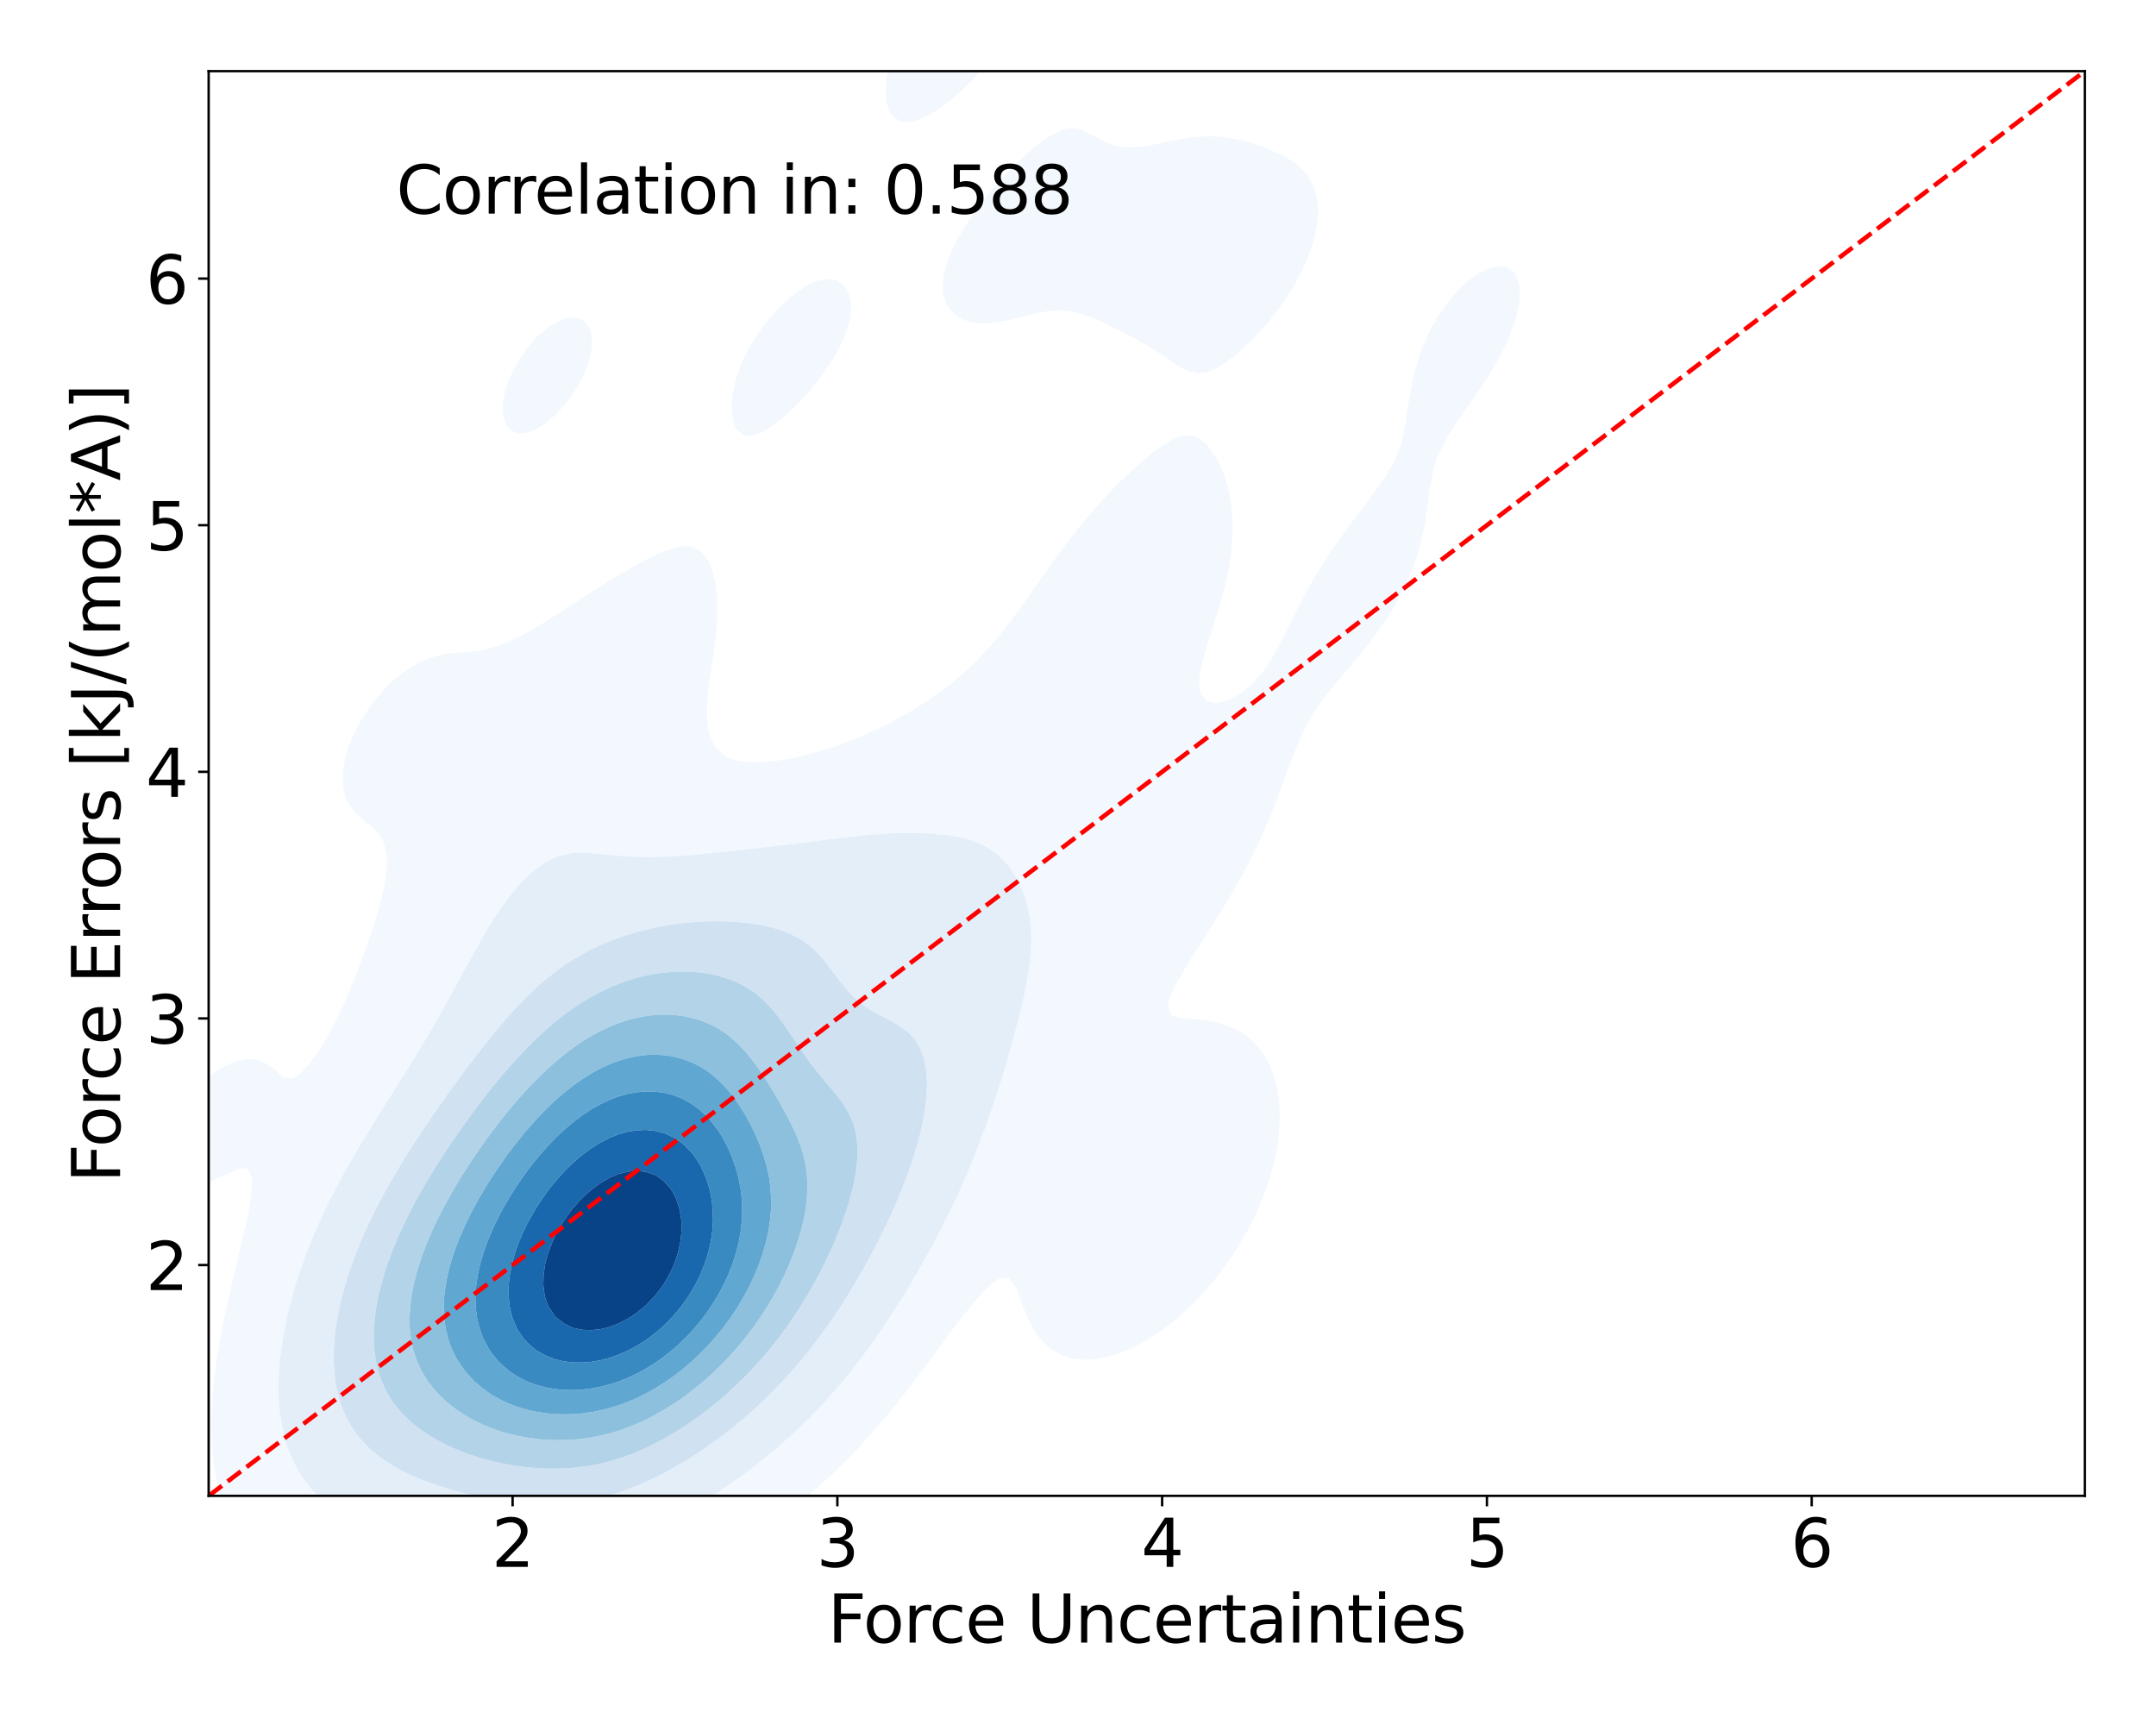 <?xml version="1.0" encoding="utf-8" standalone="no"?>
<!DOCTYPE svg PUBLIC "-//W3C//DTD SVG 1.1//EN"
  "http://www.w3.org/Graphics/SVG/1.1/DTD/svg11.dtd">
<svg xmlns:xlink="http://www.w3.org/1999/xlink" width="720pt" height="576pt" viewBox="0 0 720 576" xmlns="http://www.w3.org/2000/svg" version="1.1">
 <defs>
  <style type="text/css">*{stroke-linejoin: round; stroke-linecap: butt}</style>
 </defs>
 <g id="figure_1">
  <g id="patch_1">
   <path d="M 0 576 
L 720 576 
L 720 0 
L 0 0 
z
" style="fill: #ffffff"/>
  </g>
  <g id="axes_1">
   <g id="patch_2">
    <path d="M 69.68 499.48 
L 696.24 499.48 
L 696.24 23.76 
L 69.68 23.76 
z
" style="fill: #ffffff"/>
   </g>
   <g id="QuadContourSet_1">
    <path d="M 155.14 544.484 
L 158.165 545.05 
L 161.191 545.524 
L 164.216 545.89 
L 167.241 546.138 
L 170.267 546.257 
L 173.292 546.243 
L 176.317 546.093 
L 179.343 545.802 
L 182.368 545.368 
L 185.393 544.784 
L 188.409 544.043 
L 188.419 544.041 
L 191.444 543.319 
L 194.469 542.456 
L 197.495 541.44 
L 200.036 540.45 
L 200.52 540.292 
L 203.546 539.209 
L 206.571 537.962 
L 208.938 536.856 
L 209.596 536.596 
L 212.622 535.308 
L 215.647 533.832 
L 216.73 533.263 
L 218.672 532.386 
L 221.698 530.875 
L 223.868 529.669 
L 224.723 529.256 
L 227.748 527.706 
L 230.536 526.076 
L 230.774 525.954 
L 233.799 524.35 
L 236.824 522.493 
L 236.841 522.482 
L 239.85 520.809 
L 242.823 518.889 
L 242.875 518.859 
L 245.9 517.066 
L 248.499 515.295 
L 248.926 515.032 
L 251.951 513.082 
L 253.862 511.702 
L 254.976 510.966 
L 258.002 508.795 
L 258.895 508.108 
L 261.027 506.592 
L 263.626 504.515 
L 264.052 504.196 
L 267.078 501.812 
L 268.12 500.921 
L 270.103 499.316 
L 272.336 497.328 
L 273.128 496.652 
L 276.154 493.865 
L 276.291 493.734 
L 279.179 491.064 
L 280.111 490.141 
L 282.205 488.104 
L 283.713 486.547 
L 285.23 484.996 
L 287.134 482.954 
L 288.255 481.75 
L 290.402 479.36 
L 291.281 478.372 
L 293.54 475.767 
L 294.306 474.866 
L 296.568 472.173 
L 297.331 471.238 
L 299.502 468.58 
L 300.357 467.493 
L 302.356 464.986 
L 303.382 463.639 
L 305.142 461.393 
L 306.407 459.688 
L 307.872 457.799 
L 309.433 455.658 
L 310.557 454.206 
L 312.458 451.574 
L 313.211 450.612 
L 315.483 447.471 
L 315.847 447.019 
L 318.491 443.425 
L 318.509 443.4 
L 321.279 439.832 
L 321.534 439.467 
L 324.16 436.238 
L 324.559 435.685 
L 327.219 432.645 
L 327.585 432.164 
L 330.61 429.087 
L 330.671 429.051 
L 333.635 426.951 
L 336.661 426.616 
L 338.661 429.051 
L 339.686 430.775 
L 340.315 432.645 
L 341.61 436.238 
L 342.711 438.85 
L 343.089 439.832 
L 344.873 443.425 
L 345.737 444.78 
L 347.352 447.019 
L 348.762 448.562 
L 351.207 450.612 
L 351.787 451.024 
L 354.813 452.588 
L 357.838 453.516 
L 360.863 453.944 
L 363.889 453.972 
L 366.914 453.664 
L 369.94 453.06 
L 372.965 452.177 
L 375.99 451.014 
L 376.839 450.612 
L 379.016 449.646 
L 382.041 448.035 
L 383.674 447.019 
L 385.066 446.19 
L 388.092 444.122 
L 389 443.425 
L 391.117 441.84 
L 393.495 439.832 
L 394.142 439.29 
L 397.168 436.506 
L 397.438 436.238 
L 400.193 433.48 
L 400.969 432.645 
L 403.218 430.157 
L 404.164 429.051 
L 406.244 426.513 
L 407.073 425.458 
L 409.269 422.501 
L 409.731 421.864 
L 412.162 418.271 
L 412.294 418.061 
L 414.421 414.677 
L 415.32 413.096 
L 416.475 411.084 
L 418.314 407.49 
L 418.345 407.424 
L 420.041 403.897 
L 421.37 400.69 
L 421.539 400.303 
L 422.921 396.71 
L 424.085 393.116 
L 424.396 391.976 
L 425.113 389.523 
L 425.96 385.929 
L 426.609 382.336 
L 427.064 378.742 
L 427.319 375.149 
L 427.361 371.555 
L 427.164 367.962 
L 426.692 364.368 
L 425.894 360.775 
L 424.699 357.181 
L 424.396 356.474 
L 422.987 353.588 
L 421.37 351.045 
L 420.556 349.994 
L 418.345 347.585 
L 416.915 346.401 
L 415.32 345.18 
L 412.294 343.484 
L 410.558 342.807 
L 409.269 342.272 
L 406.244 341.394 
L 403.218 340.811 
L 400.193 340.431 
L 397.168 340.157 
L 394.142 339.834 
L 391.476 339.214 
L 391.117 338.89 
L 389.977 335.62 
L 391.032 332.027 
L 391.117 331.88 
L 392.843 328.433 
L 394.142 326.23 
L 394.868 324.84 
L 397.034 321.246 
L 397.168 321.05 
L 399.316 317.653 
L 400.193 316.33 
L 401.611 314.059 
L 403.218 311.567 
L 403.895 310.466 
L 406.151 306.872 
L 406.244 306.727 
L 408.392 303.279 
L 409.269 301.842 
L 410.565 299.685 
L 412.294 296.715 
L 412.655 296.092 
L 414.677 292.498 
L 415.32 291.301 
L 416.616 288.905 
L 418.345 285.508 
L 418.447 285.311 
L 420.202 281.718 
L 421.37 279.155 
L 421.854 278.124 
L 423.417 274.531 
L 424.396 272.128 
L 424.899 270.937 
L 426.304 267.344 
L 427.421 264.362 
L 427.661 263.75 
L 428.967 260.157 
L 430.286 256.563 
L 430.446 256.108 
L 431.604 252.97 
L 433.025 249.376 
L 433.472 248.3 
L 434.556 245.783 
L 436.343 242.189 
L 436.497 241.905 
L 438.329 238.596 
L 439.522 236.774 
L 440.687 235.002 
L 442.548 232.53 
L 443.38 231.409 
L 445.573 228.747 
L 446.316 227.815 
L 448.599 225.169 
L 449.378 224.222 
L 451.624 221.633 
L 452.447 220.628 
L 454.649 218.019 
L 455.43 217.035 
L 457.675 214.227 
L 458.264 213.441 
L 460.7 210.159 
L 460.918 209.848 
L 463.335 206.254 
L 463.725 205.648 
L 465.531 202.661 
L 466.751 200.528 
L 467.545 199.067 
L 469.343 195.474 
L 469.776 194.515 
L 470.911 191.88 
L 472.305 188.287 
L 472.801 186.815 
L 473.488 184.693 
L 474.469 181.1 
L 475.318 177.506 
L 475.827 174.951 
L 476.022 173.913 
L 476.545 170.319 
L 477.006 166.726 
L 477.479 163.132 
L 478.088 159.539 
L 478.852 156.59 
L 478.994 155.945 
L 480.069 152.352 
L 481.841 148.758 
L 481.877 148.703 
L 483.749 145.165 
L 484.903 143.549 
L 486.077 141.571 
L 487.928 139.021 
L 488.579 137.977 
L 490.953 134.661 
L 491.128 134.384 
L 493.574 130.79 
L 493.979 130.233 
L 495.924 127.197 
L 497.004 125.564 
L 498.178 123.603 
L 500.029 120.502 
L 500.301 120.01 
L 502.168 116.416 
L 503.055 114.591 
L 503.858 112.823 
L 505.292 109.229 
L 506.08 106.867 
L 506.469 105.636 
L 507.253 102.042 
L 507.623 98.449 
L 507.362 94.855 
L 506.08 91.358 
L 506.011 91.262 
L 503.055 89.197 
L 500.029 88.916 
L 497.004 89.667 
L 493.979 91.098 
L 493.739 91.262 
L 490.953 93.236 
L 489.079 94.855 
L 487.928 95.901 
L 485.532 98.449 
L 484.903 99.164 
L 482.664 102.042 
L 481.877 103.139 
L 480.249 105.636 
L 478.852 107.986 
L 478.163 109.229 
L 476.398 112.823 
L 475.827 114.146 
L 474.9 116.416 
L 473.636 120.01 
L 472.801 122.747 
L 472.552 123.603 
L 471.72 127.197 
L 471.021 130.79 
L 470.414 134.384 
L 469.832 137.977 
L 469.776 138.338 
L 469.328 141.571 
L 468.712 145.165 
L 467.779 148.758 
L 466.751 151.239 
L 466.364 152.352 
L 464.619 155.945 
L 463.725 157.25 
L 462.421 159.539 
L 460.7 161.879 
L 459.903 163.132 
L 457.675 166.07 
L 457.231 166.726 
L 454.649 170.112 
L 454.505 170.319 
L 451.812 173.913 
L 451.624 174.15 
L 449.179 177.506 
L 448.599 178.28 
L 446.612 181.1 
L 445.573 182.575 
L 444.137 184.693 
L 442.548 187.098 
L 441.773 188.287 
L 439.541 191.88 
L 439.522 191.912 
L 437.442 195.474 
L 436.497 197.196 
L 435.446 199.067 
L 433.569 202.661 
L 433.472 202.861 
L 431.759 206.254 
L 430.446 208.965 
L 429.99 209.848 
L 428.216 213.441 
L 427.421 215.029 
L 426.331 217.035 
L 424.396 220.395 
L 424.246 220.628 
L 421.778 224.222 
L 421.37 224.745 
L 418.652 227.815 
L 418.345 228.119 
L 415.32 230.701 
L 414.296 231.409 
L 412.294 232.652 
L 409.269 234.024 
L 406.244 234.752 
L 403.218 234.24 
L 400.931 231.409 
L 400.412 227.815 
L 400.866 224.222 
L 401.691 220.628 
L 402.65 217.035 
L 403.218 215.103 
L 403.771 213.441 
L 404.972 209.848 
L 406.052 206.254 
L 406.244 205.601 
L 407.217 202.661 
L 408.237 199.067 
L 409.097 195.474 
L 409.269 194.653 
L 409.93 191.88 
L 410.605 188.287 
L 411.105 184.693 
L 411.439 181.1 
L 411.604 177.506 
L 411.585 173.913 
L 411.36 170.319 
L 410.901 166.726 
L 410.176 163.132 
L 409.269 159.892 
L 409.155 159.539 
L 407.735 155.945 
L 406.244 152.883 
L 405.888 152.352 
L 403.278 148.758 
L 403.218 148.672 
L 400.193 146.151 
L 397.168 145.36 
L 394.142 145.724 
L 391.117 146.953 
L 388.376 148.758 
L 388.092 148.901 
L 385.066 151.023 
L 383.579 152.352 
L 382.041 153.49 
L 379.327 155.945 
L 379.016 156.19 
L 375.99 158.986 
L 375.468 159.539 
L 372.965 161.94 
L 371.863 163.132 
L 369.94 165.07 
L 368.457 166.726 
L 366.914 168.367 
L 365.23 170.319 
L 363.889 171.829 
L 362.162 173.913 
L 360.863 175.459 
L 359.235 177.506 
L 357.838 179.26 
L 356.429 181.1 
L 354.813 183.23 
L 353.729 184.693 
L 351.787 187.356 
L 351.117 188.287 
L 348.762 191.612 
L 348.572 191.88 
L 346.046 195.474 
L 345.737 195.917 
L 343.512 199.067 
L 342.711 200.209 
L 340.953 202.661 
L 339.686 204.424 
L 338.331 206.254 
L 336.661 208.479 
L 335.597 209.848 
L 333.635 212.305 
L 332.694 213.441 
L 330.61 215.863 
L 329.563 217.035 
L 327.585 219.141 
L 326.138 220.628 
L 324.559 222.158 
L 322.364 224.222 
L 321.534 224.952 
L 318.509 227.532 
L 318.166 227.815 
L 315.483 229.864 
L 313.439 231.409 
L 312.458 232.092 
L 309.433 234.148 
L 308.161 235.002 
L 306.407 236.077 
L 303.382 237.914 
L 302.244 238.596 
L 300.357 239.618 
L 297.331 241.242 
L 295.553 242.189 
L 294.306 242.785 
L 291.281 244.19 
L 288.255 245.601 
L 287.849 245.783 
L 285.23 246.814 
L 282.205 247.98 
L 279.179 249.129 
L 278.487 249.376 
L 276.154 250.101 
L 273.128 250.992 
L 270.103 251.838 
L 267.078 252.631 
L 265.628 252.97 
L 264.052 253.283 
L 261.027 253.792 
L 258.002 254.197 
L 254.976 254.466 
L 251.951 254.552 
L 248.926 254.386 
L 245.9 253.872 
L 243.146 252.97 
L 242.875 252.838 
L 239.85 250.501 
L 238.867 249.376 
L 237.064 245.783 
L 236.824 244.816 
L 236.3 242.189 
L 236.066 238.596 
L 236.156 235.002 
L 236.455 231.409 
L 236.824 228.319 
L 236.889 227.815 
L 237.418 224.222 
L 237.958 220.628 
L 238.471 217.035 
L 238.922 213.441 
L 239.281 209.848 
L 239.513 206.254 
L 239.583 202.661 
L 239.443 199.067 
L 239.038 195.474 
L 238.287 191.88 
L 237.078 188.287 
L 236.824 187.7 
L 234.663 184.693 
L 233.799 183.795 
L 230.774 182.474 
L 227.748 182.424 
L 224.723 183.07 
L 221.698 184.15 
L 220.568 184.693 
L 218.672 185.473 
L 215.647 186.962 
L 213.268 188.287 
L 212.622 188.608 
L 209.596 190.296 
L 206.98 191.88 
L 206.571 192.108 
L 203.546 193.918 
L 201.107 195.474 
L 200.52 195.826 
L 197.495 197.72 
L 195.442 199.067 
L 194.469 199.679 
L 191.444 201.624 
L 189.865 202.661 
L 188.419 203.587 
L 185.393 205.533 
L 184.252 206.254 
L 182.368 207.434 
L 179.343 209.295 
L 178.379 209.848 
L 176.317 211.041 
L 173.292 212.677 
L 171.688 213.441 
L 170.267 214.138 
L 167.241 215.367 
L 164.216 216.355 
L 161.294 217.035 
L 161.191 217.06 
L 158.165 217.493 
L 155.14 217.757 
L 152.115 217.99 
L 149.089 218.349 
L 146.064 218.957 
L 143.039 219.892 
L 141.349 220.628 
L 140.013 221.212 
L 136.988 222.931 
L 135.129 224.222 
L 133.963 225.049 
L 130.937 227.578 
L 130.691 227.815 
L 127.912 230.606 
L 127.196 231.409 
L 124.887 234.164 
L 124.244 235.002 
L 121.861 238.382 
L 121.721 238.596 
L 119.622 242.189 
L 118.836 243.738 
L 117.849 245.783 
L 116.411 249.376 
L 115.811 251.333 
L 115.325 252.97 
L 114.651 256.563 
L 114.416 260.157 
L 114.742 263.75 
L 115.802 267.344 
L 115.811 267.361 
L 118.183 270.937 
L 118.836 271.659 
L 121.861 274.289 
L 122.17 274.531 
L 124.887 276.782 
L 126.157 278.124 
L 127.912 280.812 
L 128.294 281.718 
L 129.061 285.311 
L 129.166 288.905 
L 128.854 292.498 
L 128.282 296.092 
L 127.912 297.803 
L 127.472 299.685 
L 126.481 303.279 
L 125.448 306.872 
L 124.887 308.725 
L 124.301 310.466 
L 123.06 314.059 
L 121.861 317.653 
L 121.861 317.653 
L 120.461 321.246 
L 119.137 324.84 
L 118.836 325.671 
L 117.657 328.433 
L 116.205 332.027 
L 115.811 333.035 
L 114.58 335.62 
L 112.983 339.214 
L 112.785 339.672 
L 111.088 342.807 
L 109.76 345.499 
L 109.173 346.401 
L 107.032 349.994 
L 106.734 350.537 
L 104.462 353.588 
L 103.709 354.766 
L 101.405 357.181 
L 100.684 358.113 
L 97.658 360.134 
L 94.633 359.746 
L 91.814 357.181 
L 91.608 357.047 
L 88.582 354.988 
L 85.557 353.818 
L 82.532 353.605 
L 79.506 354.16 
L 76.481 355.298 
L 73.456 356.903 
L 73.063 357.181 
L 70.43 359.123 
L 68.543 360.775 
L 67.405 361.831 
L 65.045 364.368 
L 64.38 365.144 
L 62.24 367.962 
L 61.354 369.259 
L 59.93 371.555 
L 58.329 374.502 
L 58.002 375.149 
L 56.56 378.742 
L 55.457 382.336 
L 55.304 383.307 
L 54.915 385.929 
L 55.017 389.523 
L 55.304 390.641 
L 56.376 393.116 
L 58.329 395.083 
L 61.354 396.182 
L 64.38 396.148 
L 67.405 395.487 
L 70.43 394.449 
L 73.456 393.166 
L 73.577 393.116 
L 76.481 391.735 
L 79.506 390.459 
L 82.532 390.025 
L 84.08 393.116 
L 84.104 396.71 
L 83.684 400.303 
L 83.114 403.897 
L 82.532 407.167 
L 82.465 407.49 
L 81.557 411.084 
L 80.711 414.677 
L 79.919 418.271 
L 79.506 420.126 
L 79.059 421.864 
L 78.147 425.458 
L 77.321 429.051 
L 76.568 432.645 
L 76.481 433.063 
L 75.707 436.238 
L 74.919 439.832 
L 74.217 443.425 
L 73.593 447.019 
L 73.456 447.882 
L 72.935 450.612 
L 72.337 454.206 
L 71.831 457.799 
L 71.413 461.393 
L 71.081 464.986 
L 70.837 468.58 
L 70.682 472.173 
L 70.622 475.767 
L 70.666 479.36 
L 70.826 482.954 
L 71.118 486.547 
L 71.563 490.141 
L 72.191 493.734 
L 73.038 497.328 
L 73.456 498.752 
L 74.058 500.921 
L 75.315 504.515 
L 76.481 507.173 
L 76.891 508.108 
L 78.759 511.702 
L 79.506 512.926 
L 81.026 515.295 
L 82.532 517.33 
L 83.788 518.889 
L 85.557 520.875 
L 87.171 522.482 
L 88.582 523.804 
L 91.411 526.076 
L 91.608 526.23 
L 94.633 528.365 
L 96.887 529.669 
L 97.658 530.127 
L 100.684 531.704 
L 103.709 532.987 
L 104.455 533.263 
L 106.734 534.175 
L 109.76 535.203 
L 112.785 536.066 
L 115.811 536.798 
L 116.079 536.856 
L 118.836 537.546 
L 121.861 538.215 
L 124.887 538.816 
L 127.912 539.366 
L 130.937 539.883 
L 133.963 540.38 
L 134.389 540.45 
L 136.988 540.964 
L 140.013 541.561 
L 143.039 542.157 
L 146.064 542.749 
L 149.089 543.329 
L 152.115 543.884 
L 153.026 544.043 
z
M 160.516 518.889 
L 158.165 518.534 
L 155.14 518.042 
L 152.115 517.513 
L 149.089 516.947 
L 146.064 516.34 
L 143.039 515.684 
L 141.358 515.295 
L 140.013 515.013 
L 136.988 514.327 
L 133.963 513.563 
L 130.937 512.703 
L 127.912 511.726 
L 127.842 511.702 
L 124.887 510.715 
L 121.861 509.539 
L 118.836 508.153 
L 118.748 508.108 
L 115.811 506.63 
L 112.785 504.791 
L 112.379 504.515 
L 109.76 502.66 
L 107.683 500.921 
L 106.734 500.065 
L 104.095 497.328 
L 103.709 496.879 
L 101.289 493.734 
L 100.684 492.811 
L 99.067 490.141 
L 97.658 487.254 
L 97.33 486.547 
L 95.943 482.954 
L 94.907 479.36 
L 94.633 478.107 
L 94.114 475.767 
L 93.549 472.173 
L 93.2 468.58 
L 93.037 464.986 
L 93.04 461.393 
L 93.193 457.799 
L 93.486 454.206 
L 93.915 450.612 
L 94.479 447.019 
L 94.633 446.216 
L 95.111 443.425 
L 95.844 439.832 
L 96.707 436.238 
L 97.658 432.83 
L 97.705 432.645 
L 98.71 429.051 
L 99.861 425.458 
L 100.684 423.164 
L 101.113 421.864 
L 102.412 418.271 
L 103.709 415.099 
L 103.87 414.677 
L 105.329 411.084 
L 106.734 408.014 
L 106.96 407.49 
L 108.601 403.897 
L 109.76 401.596 
L 110.378 400.303 
L 112.224 396.71 
L 112.785 395.682 
L 114.124 393.116 
L 115.811 390.145 
L 116.15 389.523 
L 118.197 385.929 
L 118.836 384.863 
L 120.3 382.336 
L 121.861 379.794 
L 122.489 378.742 
L 124.726 375.149 
L 124.887 374.892 
L 126.931 371.555 
L 127.912 370.01 
L 129.185 367.962 
L 130.937 365.216 
L 131.47 364.368 
L 133.745 360.775 
L 133.963 360.426 
L 135.957 357.181 
L 136.988 355.518 
L 138.172 353.588 
L 140.013 350.596 
L 140.381 349.994 
L 142.522 346.401 
L 143.039 345.511 
L 144.607 342.807 
L 146.064 340.283 
L 146.685 339.214 
L 148.716 335.62 
L 149.089 334.932 
L 150.684 332.027 
L 152.115 329.411 
L 152.661 328.433 
L 154.612 324.84 
L 155.14 323.841 
L 156.557 321.246 
L 158.165 318.317 
L 158.547 317.653 
L 160.571 314.059 
L 161.191 312.954 
L 162.677 310.466 
L 164.216 307.92 
L 164.904 306.872 
L 167.241 303.341 
L 167.287 303.279 
L 169.905 299.685 
L 170.267 299.191 
L 172.853 296.092 
L 173.292 295.564 
L 176.299 292.498 
L 176.317 292.479 
L 179.343 289.875 
L 180.814 288.905 
L 182.368 287.839 
L 185.393 286.333 
L 188.419 285.386 
L 188.862 285.311 
L 191.444 284.844 
L 194.469 284.695 
L 197.495 284.833 
L 200.52 285.139 
L 201.883 285.311 
L 203.546 285.472 
L 206.571 285.757 
L 209.596 285.984 
L 212.622 286.131 
L 215.647 286.193 
L 218.672 286.175 
L 221.698 286.086 
L 224.723 285.938 
L 227.748 285.743 
L 230.774 285.513 
L 233.147 285.311 
L 233.799 285.249 
L 236.824 284.936 
L 239.85 284.615 
L 242.875 284.289 
L 245.9 283.96 
L 248.926 283.63 
L 251.951 283.299 
L 254.976 282.964 
L 258.002 282.624 
L 261.027 282.278 
L 264.052 281.924 
L 265.795 281.718 
L 267.078 281.55 
L 270.103 281.158 
L 273.128 280.767 
L 276.154 280.38 
L 279.179 280.002 
L 282.205 279.639 
L 285.23 279.297 
L 288.255 278.982 
L 291.281 278.703 
L 294.306 278.469 
L 297.331 278.289 
L 300.357 278.171 
L 303.382 278.124 
L 306.407 278.155 
L 309.433 278.272 
L 312.458 278.481 
L 315.483 278.795 
L 318.509 279.237 
L 321.534 279.846 
L 324.559 280.688 
L 327.24 281.718 
L 327.585 281.861 
L 330.61 283.504 
L 333.03 285.311 
L 333.635 285.796 
L 336.586 288.905 
L 336.661 288.99 
L 339.064 292.498 
L 339.686 293.553 
L 340.924 296.092 
L 342.327 299.685 
L 342.711 300.963 
L 343.322 303.279 
L 343.973 306.872 
L 344.324 310.466 
L 344.409 314.059 
L 344.266 317.653 
L 343.928 321.246 
L 343.427 324.84 
L 342.788 328.433 
L 342.711 328.778 
L 342.068 332.027 
L 341.265 335.62 
L 340.384 339.214 
L 339.686 341.815 
L 339.446 342.807 
L 338.499 346.401 
L 337.493 349.994 
L 336.661 352.775 
L 336.44 353.588 
L 335.399 357.181 
L 334.292 360.775 
L 333.635 362.767 
L 333.153 364.368 
L 332.003 367.962 
L 330.76 371.555 
L 330.61 371.964 
L 329.534 375.149 
L 328.22 378.742 
L 327.585 380.361 
L 326.866 382.336 
L 325.459 385.929 
L 324.559 388.054 
L 323.978 389.523 
L 322.459 393.116 
L 321.534 395.142 
L 320.861 396.71 
L 319.211 400.303 
L 318.509 401.735 
L 317.507 403.897 
L 315.707 407.49 
L 315.483 407.918 
L 313.911 411.084 
L 312.458 413.787 
L 312.001 414.677 
L 310.064 418.271 
L 309.433 419.381 
L 308.079 421.864 
L 306.407 424.728 
L 305.997 425.458 
L 303.884 429.051 
L 303.382 429.867 
L 301.726 432.645 
L 300.357 434.807 
L 299.474 436.238 
L 297.331 439.52 
L 297.132 439.832 
L 294.748 443.425 
L 294.306 444.064 
L 292.284 447.019 
L 291.281 448.416 
L 289.712 450.612 
L 288.255 452.562 
L 287.026 454.206 
L 285.23 456.513 
L 284.22 457.799 
L 282.205 460.278 
L 281.284 461.393 
L 279.179 463.866 
L 278.204 464.986 
L 276.154 467.287 
L 274.966 468.58 
L 273.128 470.547 
L 271.549 472.173 
L 270.103 473.65 
L 267.93 475.767 
L 267.078 476.596 
L 264.077 479.36 
L 264.052 479.383 
L 261.027 482.125 
L 260.053 482.954 
L 258.002 484.729 
L 255.744 486.547 
L 254.976 487.182 
L 251.951 489.559 
L 251.169 490.141 
L 248.926 491.873 
L 246.289 493.734 
L 245.9 494.022 
L 242.875 496.176 
L 241.111 497.328 
L 239.85 498.2 
L 236.824 500.155 
L 235.552 500.921 
L 233.799 502.052 
L 230.774 503.846 
L 229.563 504.515 
L 227.748 505.601 
L 224.723 507.258 
L 223.027 508.108 
L 221.698 508.84 
L 218.672 510.374 
L 215.713 511.702 
L 215.647 511.735 
L 212.622 513.149 
L 209.596 514.387 
L 207.079 515.295 
L 206.571 515.502 
L 203.546 516.61 
L 200.52 517.557 
L 197.495 518.357 
L 195.071 518.889 
L 194.469 519.041 
L 191.444 519.662 
L 188.419 520.134 
L 185.393 520.464 
L 182.368 520.658 
L 179.343 520.724 
L 176.317 520.671 
L 173.292 520.509 
L 170.267 520.249 
L 167.241 519.903 
L 164.216 519.485 
L 161.191 519.005 
z
M 248.926 145.49 
L 251.951 145.309 
L 252.272 145.165 
L 254.976 144.06 
L 258.002 142.225 
L 258.829 141.571 
L 261.027 139.9 
L 263.201 137.977 
L 264.052 137.228 
L 266.925 134.384 
L 267.078 134.228 
L 270.103 130.871 
L 270.173 130.79 
L 273.084 127.197 
L 273.128 127.138 
L 275.697 123.603 
L 276.154 122.898 
L 278.045 120.01 
L 279.179 118.002 
L 280.117 116.416 
L 281.849 112.823 
L 282.205 111.819 
L 283.203 109.229 
L 284.055 105.636 
L 284.279 102.042 
L 283.622 98.449 
L 282.205 95.812 
L 281.302 94.855 
L 279.179 93.557 
L 276.154 93.149 
L 273.128 93.738 
L 270.49 94.855 
L 270.103 95.012 
L 267.078 96.882 
L 265.015 98.449 
L 264.052 99.173 
L 261.027 101.885 
L 260.875 102.042 
L 258.002 105.087 
L 257.534 105.636 
L 254.976 108.787 
L 254.645 109.229 
L 252.158 112.823 
L 251.951 113.155 
L 250.055 116.416 
L 248.926 118.603 
L 248.234 120.01 
L 246.759 123.603 
L 245.9 126.18 
L 245.573 127.197 
L 244.782 130.79 
L 244.351 134.384 
L 244.387 137.977 
L 245.114 141.571 
L 245.9 143.282 
L 248.24 145.165 
z
M 170.267 143.579 
L 173.292 144.834 
L 176.317 144.443 
L 179.343 143.158 
L 181.858 141.571 
L 182.368 141.236 
L 185.393 138.638 
L 186.041 137.977 
L 188.419 135.387 
L 189.233 134.384 
L 191.444 131.386 
L 191.845 130.79 
L 193.939 127.197 
L 194.469 126.101 
L 195.593 123.603 
L 196.828 120.01 
L 197.495 116.941 
L 197.603 116.416 
L 197.706 112.823 
L 197.495 111.698 
L 196.725 109.229 
L 194.469 106.722 
L 191.444 105.883 
L 188.419 106.439 
L 185.393 107.803 
L 183.21 109.229 
L 182.368 109.813 
L 179.343 112.485 
L 179.023 112.823 
L 176.317 115.9 
L 175.917 116.416 
L 173.393 120.01 
L 173.292 120.177 
L 171.424 123.603 
L 170.267 126.091 
L 169.79 127.197 
L 168.651 130.79 
L 167.929 134.384 
L 167.824 137.977 
L 168.782 141.571 
z
M 397.168 124.004 
L 400.193 124.682 
L 403.218 124.276 
L 404.636 123.603 
L 406.244 123.017 
L 409.269 121.171 
L 410.664 120.01 
L 412.294 118.853 
L 415.032 116.416 
L 415.32 116.185 
L 418.345 113.262 
L 418.741 112.823 
L 421.37 110.043 
L 422.058 109.229 
L 424.396 106.498 
L 425.071 105.636 
L 427.421 102.572 
L 427.8 102.042 
L 430.253 98.449 
L 430.446 98.144 
L 432.433 94.855 
L 433.472 92.956 
L 434.37 91.262 
L 436.046 87.668 
L 436.497 86.529 
L 437.459 84.075 
L 438.599 80.481 
L 439.462 76.888 
L 439.522 76.465 
L 439.985 73.294 
L 440.13 69.701 
L 439.812 66.107 
L 439.522 64.882 
L 438.843 62.514 
L 436.972 58.92 
L 436.497 58.289 
L 433.649 55.327 
L 433.472 55.181 
L 430.446 53.109 
L 427.973 51.733 
L 427.421 51.456 
L 424.396 50.102 
L 421.37 48.912 
L 419.146 48.14 
L 418.345 47.873 
L 415.32 47.007 
L 412.294 46.323 
L 409.269 45.845 
L 406.244 45.585 
L 403.218 45.541 
L 400.193 45.697 
L 397.168 46.026 
L 394.142 46.497 
L 391.117 47.069 
L 388.092 47.699 
L 385.919 48.14 
L 385.066 48.316 
L 382.041 48.816 
L 379.016 49.127 
L 375.99 49.138 
L 372.965 48.735 
L 370.85 48.14 
L 369.94 47.801 
L 366.914 46.283 
L 363.889 44.662 
L 363.598 44.546 
L 360.863 43.142 
L 357.838 42.657 
L 354.813 43.275 
L 352.363 44.546 
L 351.787 44.771 
L 348.762 46.647 
L 346.94 48.14 
L 345.737 48.966 
L 342.711 51.548 
L 342.527 51.733 
L 339.686 54.299 
L 338.697 55.327 
L 336.661 57.31 
L 335.188 58.92 
L 333.635 60.571 
L 331.967 62.514 
L 330.61 64.1 
L 329.003 66.107 
L 327.585 67.939 
L 326.274 69.701 
L 324.559 72.157 
L 323.773 73.294 
L 321.534 76.857 
L 321.514 76.888 
L 319.462 80.481 
L 318.509 82.479 
L 317.694 84.075 
L 316.266 87.668 
L 315.483 90.535 
L 315.259 91.262 
L 314.775 94.855 
L 315.041 98.449 
L 315.483 99.761 
L 316.362 102.042 
L 318.509 104.685 
L 319.621 105.636 
L 321.534 106.709 
L 324.559 107.678 
L 327.585 108.032 
L 330.61 107.942 
L 333.635 107.544 
L 336.661 106.94 
L 339.686 106.217 
L 342 105.636 
L 342.711 105.446 
L 345.737 104.696 
L 348.762 104.091 
L 351.787 103.718 
L 354.813 103.66 
L 357.838 103.98 
L 360.863 104.695 
L 363.522 105.636 
L 363.889 105.76 
L 366.914 107.024 
L 369.94 108.446 
L 371.51 109.229 
L 372.965 109.939 
L 375.99 111.473 
L 378.561 112.823 
L 379.016 113.072 
L 382.041 114.791 
L 384.779 116.416 
L 385.066 116.608 
L 388.092 118.621 
L 390.276 120.01 
L 391.117 120.648 
L 394.142 122.582 
L 396.447 123.603 
z
M 297.331 37.904 
L 300.357 40.415 
L 303.382 40.794 
L 306.407 40.141 
L 309.433 38.872 
L 312.062 37.359 
L 312.458 37.136 
L 315.483 35.029 
L 317.068 33.766 
L 318.509 32.588 
L 321.204 30.172 
L 321.534 29.859 
L 324.559 26.849 
L 324.83 26.579 
L 327.585 23.54 
L 328.107 22.985 
L 330.61 19.922 
L 331.086 19.392 
L 333.635 15.931 
L 333.751 15.798 
L 336.142 12.205 
L 336.661 11.019 
L 338.049 8.611 
L 338.971 5.018 
L 338.669 1.424 
L 336.793 -2.169 
L 336.661 -2.297 
L 333.635 -5.163 
L 332.776 -5.763 
L 330.61 -6.713 
L 327.585 -7.362 
L 324.559 -7.319 
L 321.534 -6.681 
L 319.15 -5.763 
L 318.509 -5.504 
L 315.483 -3.745 
L 313.288 -2.169 
L 312.458 -1.539 
L 309.433 1.194 
L 309.212 1.424 
L 306.407 4.56 
L 306.039 5.018 
L 303.383 8.611 
L 303.382 8.613 
L 301.231 12.205 
L 300.357 13.862 
L 299.403 15.798 
L 297.915 19.392 
L 297.331 21.19 
L 296.779 22.985 
L 296.045 26.579 
L 295.72 30.172 
L 295.954 33.766 
L 297.032 37.359 
z
M 357.838 19.471 
L 360.863 21.781 
L 363.889 22.156 
L 366.914 21.195 
L 369.725 19.392 
L 369.94 19.283 
L 372.965 16.914 
L 374.051 15.798 
L 375.99 14.078 
L 377.687 12.205 
L 379.016 10.871 
L 380.89 8.611 
L 382.041 7.296 
L 383.752 5.018 
L 385.066 3.301 
L 386.333 1.424 
L 388.092 -1.215 
L 388.666 -2.169 
L 390.726 -5.763 
L 391.117 -6.504 
L 392.502 -9.356 
L 394.072 -12.95 
L 394.142 -13.151 
L 395.263 -16.543 
L 396.148 -20.137 
L 396.627 -23.73 
L 396.482 -27.324 
L 395.256 -30.917 
L 394.142 -32.354 
L 391.117 -33.974 
L 388.092 -34.056 
L 385.066 -33.285 
L 382.041 -31.977 
L 380.188 -30.917 
L 379.016 -30.212 
L 375.99 -28.061 
L 375.057 -27.324 
L 372.965 -25.548 
L 370.925 -23.73 
L 369.94 -22.764 
L 367.292 -20.137 
L 366.914 -19.713 
L 364.012 -16.543 
L 363.889 -16.386 
L 361 -12.95 
L 360.863 -12.753 
L 358.217 -9.356 
L 357.838 -8.728 
L 355.685 -5.763 
L 354.813 -4.059 
L 353.537 -2.169 
L 352.127 1.424 
L 351.787 4.065 
L 351.605 5.018 
L 351.787 6.139 
L 352.08 8.611 
L 353.302 12.205 
L 354.813 15.117 
L 355.193 15.798 
L 357.777 19.392 
z
M 497.004 -1.839 
L 500.029 -0.632 
L 503.055 -0.898 
L 506.08 -2.024 
L 506.314 -2.169 
L 509.105 -3.976 
L 511.298 -5.763 
L 512.131 -6.486 
L 514.882 -9.356 
L 515.156 -9.669 
L 517.647 -12.95 
L 518.181 -13.739 
L 519.88 -16.543 
L 521.207 -19.067 
L 521.724 -20.137 
L 523.074 -23.73 
L 524.045 -27.324 
L 524.232 -29.129 
L 524.403 -30.917 
L 524.232 -32.499 
L 523.868 -34.511 
L 521.207 -38.041 
L 521.014 -38.104 
L 518.181 -38.654 
L 515.181 -38.104 
L 515.156 -38.099 
L 512.131 -36.59 
L 509.105 -34.546 
L 509.065 -34.511 
L 506.08 -31.722 
L 505.341 -30.917 
L 503.055 -28.216 
L 502.384 -27.324 
L 500.029 -23.849 
L 499.956 -23.73 
L 498.083 -20.137 
L 497.004 -17.681 
L 496.538 -16.543 
L 495.498 -12.95 
L 494.927 -9.356 
L 495.101 -5.763 
L 496.69 -2.169 
z
" clip-path="url(#pc4ab20bddf)" style="fill: #f2f8fd"/>
    <path d="M 161.191 519.005 
L 164.216 519.485 
L 167.241 519.903 
L 170.267 520.249 
L 173.292 520.509 
L 176.317 520.671 
L 179.343 520.724 
L 182.368 520.658 
L 185.393 520.464 
L 188.419 520.134 
L 191.444 519.662 
L 194.469 519.041 
L 195.071 518.889 
L 197.495 518.357 
L 200.52 517.557 
L 203.546 516.61 
L 206.571 515.502 
L 207.079 515.295 
L 209.596 514.387 
L 212.622 513.149 
L 215.647 511.735 
L 215.713 511.702 
L 218.672 510.374 
L 221.698 508.84 
L 223.027 508.108 
L 224.723 507.258 
L 227.748 505.601 
L 229.563 504.515 
L 230.774 503.846 
L 233.799 502.052 
L 235.552 500.921 
L 236.824 500.155 
L 239.85 498.2 
L 241.111 497.328 
L 242.875 496.176 
L 245.9 494.022 
L 246.289 493.734 
L 248.926 491.873 
L 251.169 490.141 
L 251.951 489.559 
L 254.976 487.182 
L 255.744 486.547 
L 258.002 484.729 
L 260.053 482.954 
L 261.027 482.125 
L 264.052 479.383 
L 264.077 479.36 
L 267.078 476.596 
L 267.93 475.767 
L 270.103 473.65 
L 271.549 472.173 
L 273.128 470.547 
L 274.966 468.58 
L 276.154 467.287 
L 278.204 464.986 
L 279.179 463.866 
L 281.284 461.393 
L 282.205 460.278 
L 284.22 457.799 
L 285.23 456.513 
L 287.026 454.206 
L 288.255 452.562 
L 289.712 450.612 
L 291.281 448.416 
L 292.284 447.019 
L 294.306 444.064 
L 294.748 443.425 
L 297.132 439.832 
L 297.331 439.52 
L 299.474 436.238 
L 300.357 434.807 
L 301.726 432.645 
L 303.382 429.867 
L 303.884 429.051 
L 305.997 425.458 
L 306.407 424.728 
L 308.079 421.864 
L 309.433 419.381 
L 310.064 418.271 
L 312.001 414.677 
L 312.458 413.787 
L 313.911 411.084 
L 315.483 407.918 
L 315.707 407.49 
L 317.507 403.897 
L 318.509 401.735 
L 319.211 400.303 
L 320.861 396.71 
L 321.534 395.142 
L 322.459 393.116 
L 323.978 389.523 
L 324.559 388.054 
L 325.459 385.929 
L 326.866 382.336 
L 327.585 380.361 
L 328.22 378.742 
L 329.534 375.149 
L 330.61 371.964 
L 330.76 371.555 
L 332.003 367.962 
L 333.153 364.368 
L 333.635 362.767 
L 334.292 360.775 
L 335.399 357.181 
L 336.44 353.588 
L 336.661 352.775 
L 337.493 349.994 
L 338.499 346.401 
L 339.446 342.807 
L 339.686 341.815 
L 340.384 339.214 
L 341.265 335.62 
L 342.068 332.027 
L 342.711 328.778 
L 342.788 328.433 
L 343.427 324.84 
L 343.928 321.246 
L 344.266 317.653 
L 344.409 314.059 
L 344.324 310.466 
L 343.973 306.872 
L 343.322 303.279 
L 342.711 300.963 
L 342.327 299.685 
L 340.924 296.092 
L 339.686 293.553 
L 339.064 292.498 
L 336.661 288.99 
L 336.586 288.905 
L 333.635 285.796 
L 333.03 285.311 
L 330.61 283.504 
L 327.585 281.861 
L 327.24 281.718 
L 324.559 280.688 
L 321.534 279.846 
L 318.509 279.237 
L 315.483 278.795 
L 312.458 278.481 
L 309.433 278.272 
L 306.407 278.155 
L 303.382 278.124 
L 300.357 278.171 
L 297.331 278.289 
L 294.306 278.469 
L 291.281 278.703 
L 288.255 278.982 
L 285.23 279.297 
L 282.205 279.639 
L 279.179 280.002 
L 276.154 280.38 
L 273.128 280.767 
L 270.103 281.158 
L 267.078 281.55 
L 265.795 281.718 
L 264.052 281.924 
L 261.027 282.278 
L 258.002 282.624 
L 254.976 282.964 
L 251.951 283.299 
L 248.926 283.63 
L 245.9 283.96 
L 242.875 284.289 
L 239.85 284.615 
L 236.824 284.936 
L 233.799 285.249 
L 233.147 285.311 
L 230.774 285.513 
L 227.748 285.743 
L 224.723 285.938 
L 221.698 286.086 
L 218.672 286.175 
L 215.647 286.193 
L 212.622 286.131 
L 209.596 285.984 
L 206.571 285.757 
L 203.546 285.472 
L 201.883 285.311 
L 200.52 285.139 
L 197.495 284.833 
L 194.469 284.695 
L 191.444 284.844 
L 188.862 285.311 
L 188.419 285.386 
L 185.393 286.333 
L 182.368 287.839 
L 180.814 288.905 
L 179.343 289.875 
L 176.317 292.479 
L 176.299 292.498 
L 173.292 295.564 
L 172.853 296.092 
L 170.267 299.191 
L 169.905 299.685 
L 167.287 303.279 
L 167.241 303.341 
L 164.904 306.872 
L 164.216 307.92 
L 162.677 310.466 
L 161.191 312.954 
L 160.571 314.059 
L 158.547 317.653 
L 158.165 318.317 
L 156.557 321.246 
L 155.14 323.841 
L 154.612 324.84 
L 152.661 328.433 
L 152.115 329.411 
L 150.684 332.027 
L 149.089 334.932 
L 148.716 335.62 
L 146.685 339.214 
L 146.064 340.283 
L 144.607 342.807 
L 143.039 345.511 
L 142.522 346.401 
L 140.381 349.994 
L 140.013 350.596 
L 138.172 353.588 
L 136.988 355.518 
L 135.957 357.181 
L 133.963 360.426 
L 133.745 360.775 
L 131.47 364.368 
L 130.937 365.216 
L 129.185 367.962 
L 127.912 370.01 
L 126.931 371.555 
L 124.887 374.892 
L 124.726 375.149 
L 122.489 378.742 
L 121.861 379.794 
L 120.3 382.336 
L 118.836 384.863 
L 118.197 385.929 
L 116.15 389.523 
L 115.811 390.145 
L 114.124 393.116 
L 112.785 395.682 
L 112.224 396.71 
L 110.378 400.303 
L 109.76 401.596 
L 108.601 403.897 
L 106.96 407.49 
L 106.734 408.014 
L 105.329 411.084 
L 103.87 414.677 
L 103.709 415.099 
L 102.412 418.271 
L 101.113 421.864 
L 100.684 423.164 
L 99.861 425.458 
L 98.71 429.051 
L 97.705 432.645 
L 97.658 432.83 
L 96.707 436.238 
L 95.844 439.832 
L 95.111 443.425 
L 94.633 446.216 
L 94.479 447.019 
L 93.915 450.612 
L 93.486 454.206 
L 93.193 457.799 
L 93.04 461.393 
L 93.037 464.986 
L 93.2 468.58 
L 93.549 472.173 
L 94.114 475.767 
L 94.633 478.107 
L 94.907 479.36 
L 95.943 482.954 
L 97.33 486.547 
L 97.658 487.254 
L 99.067 490.141 
L 100.684 492.811 
L 101.289 493.734 
L 103.709 496.879 
L 104.095 497.328 
L 106.734 500.065 
L 107.683 500.921 
L 109.76 502.66 
L 112.379 504.515 
L 112.785 504.791 
L 115.811 506.63 
L 118.748 508.108 
L 118.836 508.153 
L 121.861 509.539 
L 124.887 510.715 
L 127.842 511.702 
L 127.912 511.726 
L 130.937 512.703 
L 133.963 513.563 
L 136.988 514.327 
L 140.013 515.013 
L 141.358 515.295 
L 143.039 515.684 
L 146.064 516.34 
L 149.089 516.947 
L 152.115 517.513 
L 155.14 518.042 
L 158.165 518.534 
L 160.516 518.889 
z
M 167.191 500.921 
L 164.216 500.462 
L 161.191 499.92 
L 158.165 499.3 
L 155.14 498.596 
L 152.115 497.802 
L 150.48 497.328 
L 149.089 496.938 
L 146.064 496.002 
L 143.039 494.942 
L 140.013 493.743 
L 139.994 493.734 
L 136.988 492.445 
L 133.963 490.956 
L 132.479 490.141 
L 130.937 489.258 
L 127.912 487.292 
L 126.891 486.547 
L 124.887 484.961 
L 122.675 482.954 
L 121.861 482.122 
L 119.464 479.36 
L 118.836 478.508 
L 117.007 475.767 
L 115.811 473.531 
L 115.138 472.173 
L 113.737 468.58 
L 112.785 465.188 
L 112.731 464.986 
L 112.03 461.393 
L 111.613 457.799 
L 111.44 454.206 
L 111.482 450.612 
L 111.717 447.019 
L 112.132 443.425 
L 112.716 439.832 
L 112.785 439.5 
L 113.419 436.238 
L 114.267 432.645 
L 115.266 429.051 
L 115.811 427.342 
L 116.38 425.458 
L 117.602 421.864 
L 118.836 418.649 
L 118.975 418.271 
L 120.41 414.677 
L 121.861 411.416 
L 122.004 411.084 
L 123.652 407.49 
L 124.887 405.028 
L 125.438 403.897 
L 127.307 400.303 
L 127.912 399.207 
L 129.26 396.71 
L 130.937 393.805 
L 131.327 393.116 
L 133.458 389.523 
L 133.963 388.707 
L 135.655 385.929 
L 136.988 383.843 
L 137.94 382.336 
L 140.013 379.184 
L 140.301 378.742 
L 142.704 375.149 
L 143.039 374.658 
L 145.148 371.555 
L 146.064 370.241 
L 147.651 367.962 
L 149.089 365.938 
L 150.209 364.368 
L 152.115 361.738 
L 152.819 360.775 
L 155.14 357.637 
L 155.482 357.181 
L 158.165 353.637 
L 158.203 353.588 
L 160.979 349.994 
L 161.191 349.72 
L 163.841 346.401 
L 164.216 345.93 
L 166.814 342.807 
L 167.241 342.291 
L 169.931 339.214 
L 170.267 338.826 
L 173.236 335.62 
L 173.292 335.559 
L 176.317 332.463 
L 176.781 332.027 
L 179.343 329.579 
L 180.671 328.433 
L 182.368 326.938 
L 185.049 324.84 
L 185.393 324.564 
L 188.419 322.345 
L 190.128 321.246 
L 191.444 320.373 
L 194.469 318.59 
L 196.285 317.653 
L 197.495 317.002 
L 200.52 315.553 
L 203.546 314.307 
L 204.217 314.059 
L 206.571 313.143 
L 209.596 312.118 
L 212.622 311.234 
L 215.647 310.47 
L 215.665 310.466 
L 218.672 309.759 
L 221.698 309.162 
L 224.723 308.671 
L 227.748 308.278 
L 230.774 307.98 
L 233.799 307.774 
L 236.824 307.658 
L 239.85 307.634 
L 242.875 307.703 
L 245.9 307.869 
L 248.926 308.142 
L 251.951 308.535 
L 254.976 309.069 
L 258.002 309.775 
L 260.318 310.466 
L 261.027 310.697 
L 264.052 311.913 
L 267.078 313.502 
L 267.964 314.059 
L 270.103 315.617 
L 272.413 317.653 
L 273.128 318.384 
L 275.646 321.246 
L 276.154 321.895 
L 278.404 324.84 
L 279.179 325.901 
L 281.129 328.433 
L 282.205 329.784 
L 284.229 332.027 
L 285.23 333.046 
L 288.255 335.62 
L 288.255 335.62 
L 291.281 337.58 
L 294.215 339.214 
L 294.306 339.263 
L 297.331 340.813 
L 300.357 342.534 
L 300.767 342.807 
L 303.382 344.815 
L 304.909 346.401 
L 306.407 348.453 
L 307.253 349.994 
L 308.574 353.588 
L 309.29 357.181 
L 309.433 358.93 
L 309.56 360.775 
L 309.515 364.368 
L 309.433 365.351 
L 309.22 367.962 
L 308.722 371.555 
L 308.055 375.149 
L 307.239 378.742 
L 306.407 381.857 
L 306.284 382.336 
L 305.209 385.929 
L 304.02 389.523 
L 303.382 391.264 
L 302.726 393.116 
L 301.34 396.71 
L 300.357 399.065 
L 299.857 400.303 
L 298.299 403.897 
L 297.331 405.98 
L 296.653 407.49 
L 294.934 411.084 
L 294.306 412.32 
L 293.146 414.677 
L 291.281 418.231 
L 291.26 418.271 
L 289.338 421.864 
L 288.255 423.765 
L 287.318 425.458 
L 285.23 428.994 
L 285.197 429.051 
L 283.027 432.645 
L 282.205 433.927 
L 280.749 436.238 
L 279.179 438.583 
L 278.356 439.832 
L 276.154 442.974 
L 275.841 443.425 
L 273.204 447.019 
L 273.128 447.117 
L 270.443 450.612 
L 270.103 451.034 
L 267.523 454.206 
L 267.078 454.73 
L 264.429 457.799 
L 264.052 458.219 
L 261.143 461.393 
L 261.027 461.515 
L 258.002 464.648 
L 257.666 464.986 
L 254.976 467.628 
L 253.968 468.58 
L 251.951 470.453 
L 250.007 472.173 
L 248.926 473.123 
L 245.9 475.644 
L 245.748 475.767 
L 242.875 478.094 
L 241.2 479.36 
L 239.85 480.394 
L 236.824 482.563 
L 236.251 482.954 
L 233.799 484.668 
L 230.845 486.547 
L 230.774 486.594 
L 227.748 488.5 
L 224.841 490.141 
L 224.723 490.211 
L 221.698 491.902 
L 218.672 493.405 
L 217.949 493.734 
L 215.647 494.854 
L 212.622 496.162 
L 209.596 497.305 
L 209.528 497.328 
L 206.571 498.41 
L 203.546 499.354 
L 200.52 500.144 
L 197.495 500.789 
L 196.712 500.921 
L 194.469 501.343 
L 191.444 501.766 
L 188.419 502.052 
L 185.393 502.208 
L 182.368 502.245 
L 179.343 502.171 
L 176.317 501.995 
L 173.292 501.725 
L 170.267 501.369 
L 167.241 500.93 
z
" clip-path="url(#pc4ab20bddf)" style="fill: #e3eef9"/>
    <path d="M 167.241 500.93 
L 170.267 501.369 
L 173.292 501.725 
L 176.317 501.995 
L 179.343 502.171 
L 182.368 502.245 
L 185.393 502.208 
L 188.419 502.052 
L 191.444 501.766 
L 194.469 501.343 
L 196.712 500.921 
L 197.495 500.789 
L 200.52 500.144 
L 203.546 499.354 
L 206.571 498.41 
L 209.528 497.328 
L 209.596 497.305 
L 212.622 496.162 
L 215.647 494.854 
L 217.949 493.734 
L 218.672 493.405 
L 221.698 491.902 
L 224.723 490.211 
L 224.841 490.141 
L 227.748 488.5 
L 230.774 486.594 
L 230.845 486.547 
L 233.799 484.668 
L 236.251 482.954 
L 236.824 482.563 
L 239.85 480.394 
L 241.2 479.36 
L 242.875 478.094 
L 245.748 475.767 
L 245.9 475.644 
L 248.926 473.123 
L 250.007 472.173 
L 251.951 470.453 
L 253.968 468.58 
L 254.976 467.628 
L 257.666 464.986 
L 258.002 464.648 
L 261.027 461.515 
L 261.143 461.393 
L 264.052 458.219 
L 264.429 457.799 
L 267.078 454.73 
L 267.523 454.206 
L 270.103 451.034 
L 270.443 450.612 
L 273.128 447.117 
L 273.204 447.019 
L 275.841 443.425 
L 276.154 442.974 
L 278.356 439.832 
L 279.179 438.583 
L 280.749 436.238 
L 282.205 433.927 
L 283.027 432.645 
L 285.197 429.051 
L 285.23 428.994 
L 287.318 425.458 
L 288.255 423.765 
L 289.338 421.864 
L 291.26 418.271 
L 291.281 418.231 
L 293.146 414.677 
L 294.306 412.32 
L 294.934 411.084 
L 296.653 407.49 
L 297.331 405.98 
L 298.299 403.897 
L 299.857 400.303 
L 300.357 399.065 
L 301.34 396.71 
L 302.726 393.116 
L 303.382 391.264 
L 304.02 389.523 
L 305.209 385.929 
L 306.284 382.336 
L 306.407 381.857 
L 307.239 378.742 
L 308.055 375.149 
L 308.722 371.555 
L 309.22 367.962 
L 309.433 365.351 
L 309.515 364.368 
L 309.56 360.775 
L 309.433 358.93 
L 309.29 357.181 
L 308.574 353.588 
L 307.253 349.994 
L 306.407 348.453 
L 304.909 346.401 
L 303.382 344.815 
L 300.767 342.807 
L 300.357 342.534 
L 297.331 340.813 
L 294.306 339.263 
L 294.215 339.214 
L 291.281 337.58 
L 288.255 335.62 
L 288.255 335.62 
L 285.23 333.046 
L 284.229 332.027 
L 282.205 329.784 
L 281.129 328.433 
L 279.179 325.901 
L 278.404 324.84 
L 276.154 321.895 
L 275.646 321.246 
L 273.128 318.384 
L 272.413 317.653 
L 270.103 315.617 
L 267.964 314.059 
L 267.078 313.502 
L 264.052 311.913 
L 261.027 310.697 
L 260.318 310.466 
L 258.002 309.775 
L 254.976 309.069 
L 251.951 308.535 
L 248.926 308.142 
L 245.9 307.869 
L 242.875 307.703 
L 239.85 307.634 
L 236.824 307.658 
L 233.799 307.774 
L 230.774 307.98 
L 227.748 308.278 
L 224.723 308.671 
L 221.698 309.162 
L 218.672 309.759 
L 215.665 310.466 
L 215.647 310.47 
L 212.622 311.234 
L 209.596 312.118 
L 206.571 313.143 
L 204.217 314.059 
L 203.546 314.307 
L 200.52 315.553 
L 197.495 317.002 
L 196.285 317.653 
L 194.469 318.59 
L 191.444 320.373 
L 190.128 321.246 
L 188.419 322.345 
L 185.393 324.564 
L 185.049 324.84 
L 182.368 326.938 
L 180.671 328.433 
L 179.343 329.579 
L 176.781 332.027 
L 176.317 332.463 
L 173.292 335.559 
L 173.236 335.62 
L 170.267 338.826 
L 169.931 339.214 
L 167.241 342.291 
L 166.814 342.807 
L 164.216 345.93 
L 163.841 346.401 
L 161.191 349.72 
L 160.979 349.994 
L 158.203 353.588 
L 158.165 353.637 
L 155.482 357.181 
L 155.14 357.637 
L 152.819 360.775 
L 152.115 361.738 
L 150.209 364.368 
L 149.089 365.938 
L 147.651 367.962 
L 146.064 370.241 
L 145.148 371.555 
L 143.039 374.658 
L 142.704 375.149 
L 140.301 378.742 
L 140.013 379.184 
L 137.94 382.336 
L 136.988 383.843 
L 135.655 385.929 
L 133.963 388.707 
L 133.458 389.523 
L 131.327 393.116 
L 130.937 393.805 
L 129.26 396.71 
L 127.912 399.207 
L 127.307 400.303 
L 125.438 403.897 
L 124.887 405.028 
L 123.652 407.49 
L 122.004 411.084 
L 121.861 411.416 
L 120.41 414.677 
L 118.975 418.271 
L 118.836 418.649 
L 117.602 421.864 
L 116.38 425.458 
L 115.811 427.342 
L 115.266 429.051 
L 114.267 432.645 
L 113.419 436.238 
L 112.785 439.5 
L 112.716 439.832 
L 112.132 443.425 
L 111.717 447.019 
L 111.482 450.612 
L 111.44 454.206 
L 111.613 457.799 
L 112.03 461.393 
L 112.731 464.986 
L 112.785 465.188 
L 113.737 468.58 
L 115.138 472.173 
L 115.811 473.531 
L 117.007 475.767 
L 118.836 478.508 
L 119.464 479.36 
L 121.861 482.122 
L 122.675 482.954 
L 124.887 484.961 
L 126.891 486.547 
L 127.912 487.292 
L 130.937 489.258 
L 132.479 490.141 
L 133.963 490.956 
L 136.988 492.445 
L 139.994 493.734 
L 140.013 493.743 
L 143.039 494.942 
L 146.064 496.002 
L 149.089 496.938 
L 150.48 497.328 
L 152.115 497.802 
L 155.14 498.596 
L 158.165 499.3 
L 161.191 499.92 
L 164.216 500.462 
L 167.191 500.921 
z
M 178.529 490.141 
L 176.317 489.957 
L 173.292 489.601 
L 170.267 489.138 
L 167.241 488.564 
L 164.216 487.872 
L 161.191 487.054 
L 159.548 486.547 
L 158.165 486.121 
L 155.14 485.063 
L 152.115 483.844 
L 150.145 482.954 
L 149.089 482.457 
L 146.064 480.887 
L 143.47 479.36 
L 143.039 479.087 
L 140.013 477.004 
L 138.406 475.767 
L 136.988 474.548 
L 134.504 472.173 
L 133.963 471.574 
L 131.504 468.58 
L 130.937 467.742 
L 129.224 464.986 
L 127.912 462.256 
L 127.526 461.393 
L 126.305 457.799 
L 125.488 454.206 
L 125.011 450.612 
L 124.887 448.2 
L 124.827 447.019 
L 124.887 444.117 
L 124.9 443.425 
L 125.198 439.832 
L 125.7 436.238 
L 126.391 432.645 
L 127.262 429.051 
L 127.912 426.814 
L 128.293 425.458 
L 129.461 421.864 
L 130.79 418.271 
L 130.937 417.912 
L 132.228 414.677 
L 133.817 411.084 
L 133.963 410.778 
L 135.499 407.49 
L 136.988 404.559 
L 137.319 403.897 
L 139.229 400.303 
L 140.013 398.915 
L 141.244 396.71 
L 143.039 393.68 
L 143.369 393.116 
L 145.573 389.523 
L 146.064 388.753 
L 147.859 385.929 
L 149.089 384.071 
L 150.236 382.336 
L 152.115 379.594 
L 152.7 378.742 
L 155.14 375.296 
L 155.245 375.149 
L 157.862 371.555 
L 158.165 371.147 
L 160.567 367.962 
L 161.191 367.149 
L 163.369 364.368 
L 164.216 363.304 
L 166.283 360.775 
L 167.241 359.615 
L 169.326 357.181 
L 170.267 356.091 
L 172.525 353.588 
L 173.292 352.741 
L 175.917 349.994 
L 176.317 349.576 
L 179.343 346.599 
L 179.557 346.401 
L 182.368 343.795 
L 183.524 342.807 
L 185.393 341.199 
L 187.929 339.214 
L 188.419 338.826 
L 191.444 336.625 
L 192.982 335.62 
L 194.469 334.631 
L 197.495 332.832 
L 199.021 332.027 
L 200.52 331.215 
L 203.546 329.776 
L 206.571 328.535 
L 206.86 328.433 
L 209.596 327.432 
L 212.622 326.51 
L 215.647 325.761 
L 218.672 325.178 
L 221.113 324.84 
L 221.698 324.755 
L 224.723 324.489 
L 227.748 324.394 
L 230.774 324.472 
L 233.799 324.731 
L 234.548 324.84 
L 236.824 325.178 
L 239.85 325.836 
L 242.875 326.737 
L 245.9 327.927 
L 246.947 328.433 
L 248.926 329.466 
L 251.951 331.446 
L 252.699 332.027 
L 254.976 333.978 
L 256.605 335.62 
L 258.002 337.17 
L 259.654 339.214 
L 261.027 341.052 
L 262.27 342.807 
L 264.052 345.451 
L 264.692 346.401 
L 267.078 349.994 
L 267.078 349.994 
L 269.616 353.588 
L 270.103 354.277 
L 272.349 357.181 
L 273.128 358.201 
L 275.296 360.775 
L 276.154 361.844 
L 278.332 364.368 
L 279.179 365.467 
L 281.143 367.962 
L 282.205 369.622 
L 283.389 371.555 
L 284.949 375.149 
L 285.23 376.157 
L 285.889 378.742 
L 286.321 382.336 
L 286.354 385.929 
L 286.069 389.523 
L 285.526 393.116 
L 285.23 394.471 
L 284.773 396.71 
L 283.844 400.303 
L 282.749 403.897 
L 282.205 405.437 
L 281.52 407.49 
L 280.165 411.084 
L 279.179 413.43 
L 278.682 414.677 
L 277.093 418.271 
L 276.154 420.204 
L 275.383 421.864 
L 273.551 425.458 
L 273.128 426.222 
L 271.617 429.051 
L 270.103 431.644 
L 269.536 432.645 
L 267.321 436.238 
L 267.078 436.607 
L 264.982 439.832 
L 264.052 441.156 
L 262.476 443.425 
L 261.027 445.366 
L 259.797 447.019 
L 258.002 449.273 
L 256.93 450.612 
L 254.976 452.91 
L 253.859 454.206 
L 251.951 456.306 
L 250.562 457.799 
L 248.926 459.483 
L 247.008 461.393 
L 245.9 462.458 
L 243.157 464.986 
L 242.875 465.239 
L 239.85 467.867 
L 238.984 468.58 
L 236.824 470.336 
L 234.402 472.173 
L 233.799 472.63 
L 230.774 474.799 
L 229.315 475.767 
L 227.748 476.819 
L 224.723 478.689 
L 223.543 479.36 
L 221.698 480.437 
L 218.672 482.035 
L 216.733 482.954 
L 215.647 483.49 
L 212.622 484.83 
L 209.596 485.996 
L 207.949 486.547 
L 206.571 487.036 
L 203.546 487.953 
L 200.52 488.71 
L 197.495 489.315 
L 194.469 489.778 
L 191.444 490.105 
L 190.904 490.141 
L 188.419 490.32 
L 185.393 490.407 
L 182.368 490.369 
L 179.343 490.213 
z
" clip-path="url(#pc4ab20bddf)" style="fill: #d0e1f2"/>
    <path d="M 179.343 490.213 
L 182.368 490.369 
L 185.393 490.407 
L 188.419 490.32 
L 190.904 490.141 
L 191.444 490.105 
L 194.469 489.778 
L 197.495 489.315 
L 200.52 488.71 
L 203.546 487.953 
L 206.571 487.036 
L 207.949 486.547 
L 209.596 485.996 
L 212.622 484.83 
L 215.647 483.49 
L 216.733 482.954 
L 218.672 482.035 
L 221.698 480.437 
L 223.543 479.36 
L 224.723 478.689 
L 227.748 476.819 
L 229.315 475.767 
L 230.774 474.799 
L 233.799 472.63 
L 234.402 472.173 
L 236.824 470.336 
L 238.984 468.58 
L 239.85 467.867 
L 242.875 465.239 
L 243.157 464.986 
L 245.9 462.458 
L 247.008 461.393 
L 248.926 459.483 
L 250.562 457.799 
L 251.951 456.306 
L 253.859 454.206 
L 254.976 452.91 
L 256.93 450.612 
L 258.002 449.273 
L 259.797 447.019 
L 261.027 445.366 
L 262.476 443.425 
L 264.052 441.156 
L 264.982 439.832 
L 267.078 436.607 
L 267.321 436.238 
L 269.536 432.645 
L 270.103 431.644 
L 271.617 429.051 
L 273.128 426.222 
L 273.551 425.458 
L 275.383 421.864 
L 276.154 420.204 
L 277.093 418.271 
L 278.682 414.677 
L 279.179 413.43 
L 280.165 411.084 
L 281.52 407.49 
L 282.205 405.437 
L 282.749 403.897 
L 283.844 400.303 
L 284.773 396.71 
L 285.23 394.471 
L 285.526 393.116 
L 286.069 389.523 
L 286.354 385.929 
L 286.321 382.336 
L 285.889 378.742 
L 285.23 376.157 
L 284.949 375.149 
L 283.389 371.555 
L 282.205 369.622 
L 281.143 367.962 
L 279.179 365.467 
L 278.332 364.368 
L 276.154 361.844 
L 275.296 360.775 
L 273.128 358.201 
L 272.349 357.181 
L 270.103 354.277 
L 269.616 353.588 
L 267.078 349.994 
L 267.078 349.994 
L 264.692 346.401 
L 264.052 345.451 
L 262.27 342.807 
L 261.027 341.052 
L 259.654 339.214 
L 258.002 337.17 
L 256.605 335.62 
L 254.976 333.978 
L 252.699 332.027 
L 251.951 331.446 
L 248.926 329.466 
L 246.947 328.433 
L 245.9 327.927 
L 242.875 326.737 
L 239.85 325.836 
L 236.824 325.178 
L 234.548 324.84 
L 233.799 324.731 
L 230.774 324.472 
L 227.748 324.394 
L 224.723 324.489 
L 221.698 324.755 
L 221.113 324.84 
L 218.672 325.178 
L 215.647 325.761 
L 212.622 326.51 
L 209.596 327.432 
L 206.86 328.433 
L 206.571 328.535 
L 203.546 329.776 
L 200.52 331.215 
L 199.021 332.027 
L 197.495 332.832 
L 194.469 334.631 
L 192.982 335.62 
L 191.444 336.625 
L 188.419 338.826 
L 187.929 339.214 
L 185.393 341.199 
L 183.524 342.807 
L 182.368 343.795 
L 179.557 346.401 
L 179.343 346.599 
L 176.317 349.576 
L 175.917 349.994 
L 173.292 352.741 
L 172.525 353.588 
L 170.267 356.091 
L 169.326 357.181 
L 167.241 359.615 
L 166.283 360.775 
L 164.216 363.304 
L 163.369 364.368 
L 161.191 367.149 
L 160.567 367.962 
L 158.165 371.147 
L 157.862 371.555 
L 155.245 375.149 
L 155.14 375.296 
L 152.7 378.742 
L 152.115 379.594 
L 150.236 382.336 
L 149.089 384.071 
L 147.859 385.929 
L 146.064 388.753 
L 145.573 389.523 
L 143.369 393.116 
L 143.039 393.68 
L 141.244 396.71 
L 140.013 398.915 
L 139.229 400.303 
L 137.319 403.897 
L 136.988 404.559 
L 135.499 407.49 
L 133.963 410.778 
L 133.817 411.084 
L 132.228 414.677 
L 130.937 417.912 
L 130.79 418.271 
L 129.461 421.864 
L 128.293 425.458 
L 127.912 426.814 
L 127.262 429.051 
L 126.391 432.645 
L 125.7 436.238 
L 125.198 439.832 
L 124.9 443.425 
L 124.887 444.117 
L 124.827 447.019 
L 124.887 448.2 
L 125.011 450.612 
L 125.488 454.206 
L 126.305 457.799 
L 127.526 461.393 
L 127.912 462.256 
L 129.224 464.986 
L 130.937 467.742 
L 131.504 468.58 
L 133.963 471.574 
L 134.504 472.173 
L 136.988 474.548 
L 138.406 475.767 
L 140.013 477.004 
L 143.039 479.087 
L 143.47 479.36 
L 146.064 480.887 
L 149.089 482.457 
L 150.145 482.954 
L 152.115 483.844 
L 155.14 485.063 
L 158.165 486.121 
L 159.548 486.547 
L 161.191 487.054 
L 164.216 487.872 
L 167.241 488.564 
L 170.267 489.138 
L 173.292 489.601 
L 176.317 489.957 
L 178.529 490.141 
z
M 172.515 479.36 
L 170.267 478.842 
L 167.241 477.982 
L 164.216 476.938 
L 161.357 475.767 
L 161.191 475.695 
L 158.165 474.226 
L 155.14 472.511 
L 154.598 472.173 
L 152.115 470.47 
L 149.67 468.58 
L 149.089 468.068 
L 146.064 465.156 
L 145.9 464.986 
L 143.039 461.458 
L 142.99 461.393 
L 140.767 457.799 
L 140.013 456.202 
L 139.122 454.206 
L 137.963 450.612 
L 137.224 447.019 
L 136.988 444.824 
L 136.843 443.425 
L 136.776 439.832 
L 136.988 436.246 
L 136.988 436.238 
L 137.445 432.645 
L 138.125 429.051 
L 139.009 425.458 
L 140.013 422.109 
L 140.085 421.864 
L 141.32 418.271 
L 142.724 414.677 
L 143.039 413.953 
L 144.267 411.084 
L 145.959 407.49 
L 146.064 407.283 
L 147.767 403.897 
L 149.089 401.452 
L 149.707 400.303 
L 151.762 396.71 
L 152.115 396.124 
L 153.924 393.116 
L 155.14 391.191 
L 156.198 389.523 
L 158.165 386.553 
L 158.582 385.929 
L 161.072 382.336 
L 161.191 382.169 
L 163.671 378.742 
L 164.216 378.011 
L 166.393 375.149 
L 167.241 374.062 
L 169.25 371.555 
L 170.267 370.314 
L 172.261 367.962 
L 173.292 366.768 
L 175.454 364.368 
L 176.317 363.424 
L 178.868 360.775 
L 179.343 360.287 
L 182.368 357.359 
L 182.564 357.181 
L 185.393 354.634 
L 186.654 353.588 
L 188.419 352.127 
L 191.248 349.994 
L 191.444 349.846 
L 194.469 347.764 
L 196.701 346.401 
L 197.495 345.911 
L 200.52 344.264 
L 203.546 342.845 
L 203.64 342.807 
L 206.571 341.621 
L 209.596 340.618 
L 212.622 339.834 
L 215.647 339.265 
L 216.096 339.214 
L 218.672 338.908 
L 221.698 338.774 
L 224.723 338.872 
L 227.748 339.214 
L 227.748 339.214 
L 230.774 339.806 
L 233.799 340.684 
L 236.824 341.888 
L 238.622 342.807 
L 239.85 343.464 
L 242.875 345.479 
L 244.019 346.401 
L 245.9 348.015 
L 247.858 349.994 
L 248.926 351.149 
L 250.93 353.588 
L 251.951 354.916 
L 253.57 357.181 
L 254.976 359.276 
L 255.952 360.775 
L 258.002 364.114 
L 258.159 364.368 
L 260.281 367.962 
L 261.027 369.326 
L 262.294 371.555 
L 264.052 374.997 
L 264.134 375.149 
L 265.84 378.742 
L 267.078 381.957 
L 267.229 382.336 
L 268.355 385.929 
L 269.112 389.523 
L 269.527 393.116 
L 269.629 396.71 
L 269.449 400.303 
L 269.014 403.897 
L 268.344 407.49 
L 267.453 411.084 
L 267.078 412.296 
L 266.388 414.677 
L 265.14 418.271 
L 264.052 420.957 
L 263.703 421.864 
L 262.117 425.458 
L 261.027 427.635 
L 260.343 429.051 
L 258.393 432.645 
L 258.002 433.298 
L 256.275 436.238 
L 254.976 438.236 
L 253.95 439.832 
L 251.951 442.663 
L 251.413 443.425 
L 248.926 446.665 
L 248.651 447.019 
L 245.9 450.311 
L 245.644 450.612 
L 242.875 453.655 
L 242.358 454.206 
L 239.85 456.737 
L 238.749 457.799 
L 236.824 459.582 
L 234.756 461.393 
L 233.799 462.206 
L 230.774 464.625 
L 230.293 464.986 
L 227.748 466.869 
L 225.218 468.58 
L 224.723 468.913 
L 221.698 470.804 
L 219.257 472.173 
L 218.672 472.504 
L 215.647 474.064 
L 212.622 475.431 
L 211.78 475.767 
L 209.596 476.663 
L 206.571 477.73 
L 203.546 478.625 
L 200.52 479.356 
L 200.496 479.36 
L 197.495 479.965 
L 194.469 480.417 
L 191.444 480.718 
L 188.419 480.874 
L 185.393 480.888 
L 182.368 480.764 
L 179.343 480.5 
L 176.317 480.093 
L 173.292 479.538 
z
" clip-path="url(#pc4ab20bddf)" style="fill: #b3d3e8"/>
    <path d="M 173.292 479.538 
L 176.317 480.093 
L 179.343 480.5 
L 182.368 480.764 
L 185.393 480.888 
L 188.419 480.874 
L 191.444 480.718 
L 194.469 480.417 
L 197.495 479.965 
L 200.496 479.36 
L 200.52 479.356 
L 203.546 478.625 
L 206.571 477.73 
L 209.596 476.663 
L 211.78 475.767 
L 212.622 475.431 
L 215.647 474.064 
L 218.672 472.504 
L 219.257 472.173 
L 221.698 470.804 
L 224.723 468.913 
L 225.218 468.58 
L 227.748 466.869 
L 230.293 464.986 
L 230.774 464.625 
L 233.799 462.206 
L 234.756 461.393 
L 236.824 459.582 
L 238.749 457.799 
L 239.85 456.737 
L 242.358 454.206 
L 242.875 453.655 
L 245.644 450.612 
L 245.9 450.311 
L 248.651 447.019 
L 248.926 446.665 
L 251.413 443.425 
L 251.951 442.663 
L 253.95 439.832 
L 254.976 438.236 
L 256.275 436.238 
L 258.002 433.298 
L 258.393 432.645 
L 260.343 429.051 
L 261.027 427.635 
L 262.117 425.458 
L 263.703 421.864 
L 264.052 420.957 
L 265.14 418.271 
L 266.388 414.677 
L 267.078 412.296 
L 267.453 411.084 
L 268.344 407.49 
L 269.014 403.897 
L 269.449 400.303 
L 269.629 396.71 
L 269.527 393.116 
L 269.112 389.523 
L 268.355 385.929 
L 267.229 382.336 
L 267.078 381.957 
L 265.84 378.742 
L 264.134 375.149 
L 264.052 374.997 
L 262.294 371.555 
L 261.027 369.326 
L 260.281 367.962 
L 258.159 364.368 
L 258.002 364.114 
L 255.952 360.775 
L 254.976 359.276 
L 253.57 357.181 
L 251.951 354.916 
L 250.93 353.588 
L 248.926 351.149 
L 247.858 349.994 
L 245.9 348.015 
L 244.019 346.401 
L 242.875 345.479 
L 239.85 343.464 
L 238.622 342.807 
L 236.824 341.888 
L 233.799 340.684 
L 230.774 339.806 
L 227.748 339.214 
L 227.748 339.214 
L 224.723 338.872 
L 221.698 338.774 
L 218.672 338.908 
L 216.096 339.214 
L 215.647 339.265 
L 212.622 339.834 
L 209.596 340.618 
L 206.571 341.621 
L 203.64 342.807 
L 203.546 342.845 
L 200.52 344.264 
L 197.495 345.911 
L 196.701 346.401 
L 194.469 347.764 
L 191.444 349.846 
L 191.248 349.994 
L 188.419 352.127 
L 186.654 353.588 
L 185.393 354.634 
L 182.564 357.181 
L 182.368 357.359 
L 179.343 360.287 
L 178.868 360.775 
L 176.317 363.424 
L 175.454 364.368 
L 173.292 366.768 
L 172.261 367.962 
L 170.267 370.314 
L 169.25 371.555 
L 167.241 374.062 
L 166.393 375.149 
L 164.216 378.011 
L 163.671 378.742 
L 161.191 382.169 
L 161.072 382.336 
L 158.582 385.929 
L 158.165 386.553 
L 156.198 389.523 
L 155.14 391.191 
L 153.924 393.116 
L 152.115 396.124 
L 151.762 396.71 
L 149.707 400.303 
L 149.089 401.452 
L 147.767 403.897 
L 146.064 407.283 
L 145.959 407.49 
L 144.267 411.084 
L 143.039 413.953 
L 142.724 414.677 
L 141.32 418.271 
L 140.085 421.864 
L 140.013 422.109 
L 139.009 425.458 
L 138.125 429.051 
L 137.445 432.645 
L 136.988 436.238 
L 136.988 436.246 
L 136.776 439.832 
L 136.843 443.425 
L 136.988 444.824 
L 137.224 447.019 
L 137.963 450.612 
L 139.122 454.206 
L 140.013 456.202 
L 140.767 457.799 
L 142.99 461.393 
L 143.039 461.458 
L 145.9 464.986 
L 146.064 465.156 
L 149.089 468.068 
L 149.67 468.58 
L 152.115 470.47 
L 154.598 472.173 
L 155.14 472.511 
L 158.165 474.226 
L 161.191 475.695 
L 161.357 475.767 
L 164.216 476.938 
L 167.241 477.982 
L 170.267 478.842 
L 172.515 479.36 
z
M 185.393 472.173 
L 185.393 472.173 
L 182.368 471.908 
L 179.343 471.458 
L 176.317 470.808 
L 173.292 469.941 
L 170.267 468.837 
L 169.67 468.58 
L 167.241 467.44 
L 164.216 465.73 
L 163.07 464.986 
L 161.191 463.599 
L 158.58 461.393 
L 158.165 460.978 
L 155.279 457.799 
L 155.14 457.61 
L 152.799 454.206 
L 152.115 452.91 
L 150.956 450.612 
L 149.646 447.019 
L 149.089 444.717 
L 148.785 443.425 
L 148.313 439.832 
L 148.188 436.238 
L 148.372 432.645 
L 148.833 429.051 
L 149.089 427.767 
L 149.538 425.458 
L 150.467 421.864 
L 151.606 418.271 
L 152.115 416.903 
L 152.931 414.677 
L 154.432 411.084 
L 155.14 409.559 
L 156.095 407.49 
L 157.915 403.897 
L 158.165 403.439 
L 159.878 400.303 
L 161.191 398.06 
L 161.986 396.71 
L 164.216 393.147 
L 164.235 393.116 
L 166.626 389.523 
L 167.241 388.639 
L 169.168 385.929 
L 170.267 384.444 
L 171.872 382.336 
L 173.292 380.533 
L 174.756 378.742 
L 176.317 376.888 
L 177.852 375.149 
L 179.343 373.499 
L 181.203 371.555 
L 182.368 370.362 
L 184.876 367.962 
L 185.393 367.474 
L 188.419 364.833 
L 189.003 364.368 
L 191.444 362.438 
L 193.792 360.775 
L 194.469 360.296 
L 197.495 358.398 
L 199.737 357.181 
L 200.52 356.754 
L 203.546 355.352 
L 206.571 354.207 
L 208.683 353.588 
L 209.596 353.314 
L 212.622 352.668 
L 215.647 352.282 
L 218.672 352.162 
L 221.698 352.316 
L 224.723 352.763 
L 227.748 353.528 
L 227.917 353.588 
L 230.774 354.627 
L 233.799 356.131 
L 235.447 357.181 
L 236.824 358.097 
L 239.85 360.605 
L 240.024 360.775 
L 242.875 363.743 
L 243.398 364.368 
L 245.9 367.617 
L 246.142 367.962 
L 248.463 371.555 
L 248.926 372.352 
L 250.484 375.149 
L 251.951 378.154 
L 252.235 378.742 
L 253.764 382.336 
L 254.976 385.797 
L 255.023 385.929 
L 256.066 389.523 
L 256.826 393.116 
L 257.306 396.71 
L 257.516 400.303 
L 257.465 403.897 
L 257.161 407.49 
L 256.612 411.084 
L 255.822 414.677 
L 254.976 417.627 
L 254.801 418.271 
L 253.584 421.864 
L 252.124 425.458 
L 251.951 425.826 
L 250.47 429.051 
L 248.926 431.966 
L 248.571 432.645 
L 246.448 436.238 
L 245.9 437.07 
L 244.075 439.832 
L 242.875 441.473 
L 241.424 443.425 
L 239.85 445.364 
L 238.468 447.019 
L 236.824 448.842 
L 235.162 450.612 
L 233.799 451.975 
L 231.442 454.206 
L 230.774 454.807 
L 227.748 457.369 
L 227.204 457.799 
L 224.723 459.692 
L 222.274 461.393 
L 221.698 461.784 
L 218.672 463.67 
L 216.301 464.986 
L 215.647 465.347 
L 212.622 466.839 
L 209.596 468.13 
L 208.369 468.58 
L 206.571 469.247 
L 203.546 470.187 
L 200.52 470.944 
L 197.495 471.526 
L 194.469 471.939 
L 191.574 472.173 
L 191.444 472.184 
L 188.419 472.265 
z
" clip-path="url(#pc4ab20bddf)" style="fill: #8cc0dd"/>
    <path d="M 188.419 472.265 
L 191.444 472.184 
L 191.574 472.173 
L 194.469 471.939 
L 197.495 471.526 
L 200.52 470.944 
L 203.546 470.187 
L 206.571 469.247 
L 208.369 468.58 
L 209.596 468.13 
L 212.622 466.839 
L 215.647 465.347 
L 216.301 464.986 
L 218.672 463.67 
L 221.698 461.784 
L 222.274 461.393 
L 224.723 459.692 
L 227.204 457.799 
L 227.748 457.369 
L 230.774 454.807 
L 231.442 454.206 
L 233.799 451.975 
L 235.162 450.612 
L 236.824 448.842 
L 238.468 447.019 
L 239.85 445.364 
L 241.424 443.425 
L 242.875 441.473 
L 244.075 439.832 
L 245.9 437.07 
L 246.448 436.238 
L 248.571 432.645 
L 248.926 431.966 
L 250.47 429.051 
L 251.951 425.826 
L 252.124 425.458 
L 253.584 421.864 
L 254.801 418.271 
L 254.976 417.627 
L 255.822 414.677 
L 256.612 411.084 
L 257.161 407.49 
L 257.465 403.897 
L 257.516 400.303 
L 257.306 396.71 
L 256.826 393.116 
L 256.066 389.523 
L 255.023 385.929 
L 254.976 385.797 
L 253.764 382.336 
L 252.235 378.742 
L 251.951 378.154 
L 250.484 375.149 
L 248.926 372.352 
L 248.463 371.555 
L 246.142 367.962 
L 245.9 367.617 
L 243.398 364.368 
L 242.875 363.743 
L 240.024 360.775 
L 239.85 360.605 
L 236.824 358.097 
L 235.447 357.181 
L 233.799 356.131 
L 230.774 354.627 
L 227.917 353.588 
L 227.748 353.528 
L 224.723 352.763 
L 221.698 352.316 
L 218.672 352.162 
L 215.647 352.282 
L 212.622 352.668 
L 209.596 353.314 
L 208.683 353.588 
L 206.571 354.207 
L 203.546 355.352 
L 200.52 356.754 
L 199.737 357.181 
L 197.495 358.398 
L 194.469 360.296 
L 193.792 360.775 
L 191.444 362.438 
L 189.003 364.368 
L 188.419 364.833 
L 185.393 367.474 
L 184.876 367.962 
L 182.368 370.362 
L 181.203 371.555 
L 179.343 373.499 
L 177.852 375.149 
L 176.317 376.888 
L 174.756 378.742 
L 173.292 380.533 
L 171.872 382.336 
L 170.267 384.444 
L 169.168 385.929 
L 167.241 388.639 
L 166.626 389.523 
L 164.235 393.116 
L 164.216 393.147 
L 161.986 396.71 
L 161.191 398.06 
L 159.878 400.303 
L 158.165 403.439 
L 157.915 403.897 
L 156.095 407.49 
L 155.14 409.559 
L 154.432 411.084 
L 152.931 414.677 
L 152.115 416.903 
L 151.606 418.271 
L 150.467 421.864 
L 149.538 425.458 
L 149.089 427.767 
L 148.833 429.051 
L 148.372 432.645 
L 148.188 436.238 
L 148.313 439.832 
L 148.785 443.425 
L 149.089 444.717 
L 149.646 447.019 
L 150.956 450.612 
L 152.115 452.91 
L 152.799 454.206 
L 155.14 457.61 
L 155.279 457.799 
L 158.165 460.978 
L 158.58 461.393 
L 161.191 463.599 
L 163.07 464.986 
L 164.216 465.73 
L 167.241 467.44 
L 169.67 468.58 
L 170.267 468.837 
L 173.292 469.941 
L 176.317 470.808 
L 179.343 471.458 
L 182.368 471.908 
L 185.393 472.173 
L 185.393 472.173 
z
M 176.235 461.393 
L 173.292 459.923 
L 170.267 458.003 
L 169.991 457.799 
L 167.241 455.387 
L 166.078 454.206 
L 164.216 451.834 
L 163.347 450.612 
L 161.419 447.019 
L 161.191 446.423 
L 160.092 443.425 
L 159.257 439.832 
L 158.838 436.238 
L 158.781 432.645 
L 159.044 429.051 
L 159.595 425.458 
L 160.411 421.864 
L 161.191 419.225 
L 161.468 418.271 
L 162.74 414.677 
L 164.216 411.111 
L 164.227 411.084 
L 165.902 407.49 
L 167.241 404.911 
L 167.772 403.897 
L 169.827 400.303 
L 170.267 399.588 
L 172.071 396.71 
L 173.292 394.887 
L 174.514 393.116 
L 176.317 390.644 
L 177.169 389.523 
L 179.343 386.794 
L 180.068 385.929 
L 182.368 383.293 
L 183.259 382.336 
L 185.393 380.115 
L 186.821 378.742 
L 188.419 377.243 
L 190.874 375.149 
L 191.444 374.671 
L 194.469 372.389 
L 195.729 371.555 
L 197.495 370.395 
L 200.52 368.688 
L 202.065 367.962 
L 203.546 367.263 
L 206.571 366.12 
L 209.596 365.269 
L 212.622 364.71 
L 215.647 364.449 
L 218.672 364.498 
L 221.698 364.881 
L 224.723 365.632 
L 227.748 366.803 
L 229.895 367.962 
L 230.774 368.46 
L 233.799 370.697 
L 234.734 371.555 
L 236.824 373.659 
L 238.069 375.149 
L 239.85 377.554 
L 240.628 378.742 
L 242.662 382.336 
L 242.875 382.779 
L 244.293 385.929 
L 245.589 389.523 
L 245.9 390.63 
L 246.585 393.116 
L 247.291 396.71 
L 247.715 400.303 
L 247.865 403.897 
L 247.748 407.49 
L 247.37 411.084 
L 246.732 414.677 
L 245.9 417.999 
L 245.834 418.271 
L 244.7 421.864 
L 243.298 425.458 
L 242.875 426.371 
L 241.64 429.051 
L 239.85 432.368 
L 239.699 432.645 
L 237.47 436.238 
L 236.824 437.164 
L 234.912 439.832 
L 233.799 441.233 
L 231.984 443.425 
L 230.774 444.765 
L 228.621 447.019 
L 227.748 447.868 
L 224.723 450.612 
L 224.723 450.612 
L 221.698 453.025 
L 220.062 454.206 
L 218.672 455.168 
L 215.647 457.049 
L 214.285 457.799 
L 212.622 458.692 
L 209.596 460.105 
L 206.571 461.3 
L 206.286 461.393 
L 203.546 462.285 
L 200.52 463.062 
L 197.495 463.634 
L 194.469 464.002 
L 191.444 464.164 
L 188.419 464.112 
L 185.393 463.833 
L 182.368 463.309 
L 179.343 462.518 
L 176.317 461.429 
z
" clip-path="url(#pc4ab20bddf)" style="fill: #60a7d2"/>
    <path d="M 176.317 461.429 
L 179.343 462.518 
L 182.368 463.309 
L 185.393 463.833 
L 188.419 464.112 
L 191.444 464.164 
L 194.469 464.002 
L 197.495 463.634 
L 200.52 463.062 
L 203.546 462.285 
L 206.286 461.393 
L 206.571 461.3 
L 209.596 460.105 
L 212.622 458.692 
L 214.285 457.799 
L 215.647 457.049 
L 218.672 455.168 
L 220.062 454.206 
L 221.698 453.025 
L 224.723 450.612 
L 224.723 450.612 
L 227.748 447.868 
L 228.621 447.019 
L 230.774 444.765 
L 231.984 443.425 
L 233.799 441.233 
L 234.912 439.832 
L 236.824 437.164 
L 237.47 436.238 
L 239.699 432.645 
L 239.85 432.368 
L 241.64 429.051 
L 242.875 426.371 
L 243.298 425.458 
L 244.7 421.864 
L 245.834 418.271 
L 245.9 417.999 
L 246.732 414.677 
L 247.37 411.084 
L 247.748 407.49 
L 247.865 403.897 
L 247.715 400.303 
L 247.291 396.71 
L 246.585 393.116 
L 245.9 390.63 
L 245.589 389.523 
L 244.293 385.929 
L 242.875 382.779 
L 242.662 382.336 
L 240.628 378.742 
L 239.85 377.554 
L 238.069 375.149 
L 236.824 373.659 
L 234.734 371.555 
L 233.799 370.697 
L 230.774 368.46 
L 229.895 367.962 
L 227.748 366.803 
L 224.723 365.632 
L 221.698 364.881 
L 218.672 364.498 
L 215.647 364.449 
L 212.622 364.71 
L 209.596 365.269 
L 206.571 366.12 
L 203.546 367.263 
L 202.065 367.962 
L 200.52 368.688 
L 197.495 370.395 
L 195.729 371.555 
L 194.469 372.389 
L 191.444 374.671 
L 190.874 375.149 
L 188.419 377.243 
L 186.821 378.742 
L 185.393 380.115 
L 183.259 382.336 
L 182.368 383.293 
L 180.068 385.929 
L 179.343 386.794 
L 177.169 389.523 
L 176.317 390.644 
L 174.514 393.116 
L 173.292 394.887 
L 172.071 396.71 
L 170.267 399.588 
L 169.827 400.303 
L 167.772 403.897 
L 167.241 404.911 
L 165.902 407.49 
L 164.227 411.084 
L 164.216 411.111 
L 162.74 414.677 
L 161.468 418.271 
L 161.191 419.225 
L 160.411 421.864 
L 159.595 425.458 
L 159.044 429.051 
L 158.781 432.645 
L 158.838 436.238 
L 159.257 439.832 
L 160.092 443.425 
L 161.191 446.423 
L 161.419 447.019 
L 163.347 450.612 
L 164.216 451.834 
L 166.078 454.206 
L 167.241 455.387 
L 169.991 457.799 
L 170.267 458.003 
L 173.292 459.923 
L 176.235 461.393 
z
M 186.706 454.206 
L 185.393 453.876 
L 182.368 452.709 
L 179.343 451.043 
L 178.725 450.612 
L 176.317 448.519 
L 174.92 447.019 
L 173.292 444.664 
L 172.549 443.425 
L 171.063 439.832 
L 170.267 436.542 
L 170.198 436.238 
L 169.835 432.645 
L 169.882 429.051 
L 170.267 425.644 
L 170.287 425.458 
L 171.011 421.864 
L 172.025 418.271 
L 173.292 414.735 
L 173.313 414.677 
L 174.859 411.084 
L 176.317 408.161 
L 176.659 407.49 
L 178.718 403.897 
L 179.343 402.905 
L 181.05 400.303 
L 182.368 398.453 
L 183.68 396.71 
L 185.393 394.582 
L 186.66 393.116 
L 188.419 391.189 
L 190.082 389.523 
L 191.444 388.215 
L 194.101 385.929 
L 194.469 385.622 
L 197.495 383.394 
L 199.181 382.336 
L 200.52 381.51 
L 203.546 379.969 
L 206.571 378.768 
L 206.664 378.742 
L 209.596 377.911 
L 212.622 377.412 
L 215.647 377.294 
L 218.672 377.59 
L 221.698 378.351 
L 222.639 378.742 
L 224.723 379.679 
L 227.748 381.686 
L 228.489 382.336 
L 230.774 384.642 
L 231.794 385.929 
L 233.799 389.001 
L 234.09 389.523 
L 235.707 393.116 
L 236.824 396.542 
L 236.874 396.71 
L 237.621 400.303 
L 238.023 403.897 
L 238.102 407.49 
L 237.872 411.084 
L 237.341 414.677 
L 236.824 416.909 
L 236.509 418.271 
L 235.374 421.864 
L 233.933 425.458 
L 233.799 425.734 
L 232.152 429.051 
L 230.774 431.405 
L 230.018 432.645 
L 227.748 435.879 
L 227.482 436.238 
L 224.723 439.539 
L 224.46 439.832 
L 221.698 442.613 
L 220.815 443.425 
L 218.672 445.241 
L 216.332 447.019 
L 215.647 447.506 
L 212.622 449.412 
L 210.409 450.612 
L 209.596 451.033 
L 206.571 452.347 
L 203.546 453.405 
L 200.52 454.206 
L 200.52 454.206 
L 197.495 454.721 
L 194.469 454.967 
L 191.444 454.93 
L 188.419 454.585 
z
" clip-path="url(#pc4ab20bddf)" style="fill: #3a8ac2"/>
    <path d="M 188.419 454.585 
L 191.444 454.93 
L 194.469 454.967 
L 197.495 454.721 
L 200.52 454.206 
L 200.52 454.206 
L 203.546 453.405 
L 206.571 452.347 
L 209.596 451.033 
L 210.409 450.612 
L 212.622 449.412 
L 215.647 447.506 
L 216.332 447.019 
L 218.672 445.241 
L 220.815 443.425 
L 221.698 442.613 
L 224.46 439.832 
L 224.723 439.539 
L 227.482 436.238 
L 227.748 435.879 
L 230.018 432.645 
L 230.774 431.405 
L 232.152 429.051 
L 233.799 425.734 
L 233.933 425.458 
L 235.374 421.864 
L 236.509 418.271 
L 236.824 416.909 
L 237.341 414.677 
L 237.872 411.084 
L 238.102 407.49 
L 238.023 403.897 
L 237.621 400.303 
L 236.874 396.71 
L 236.824 396.542 
L 235.707 393.116 
L 234.09 389.523 
L 233.799 389.001 
L 231.794 385.929 
L 230.774 384.642 
L 228.489 382.336 
L 227.748 381.686 
L 224.723 379.679 
L 222.639 378.742 
L 221.698 378.351 
L 218.672 377.59 
L 215.647 377.294 
L 212.622 377.412 
L 209.596 377.911 
L 206.664 378.742 
L 206.571 378.768 
L 203.546 379.969 
L 200.52 381.51 
L 199.181 382.336 
L 197.495 383.394 
L 194.469 385.622 
L 194.101 385.929 
L 191.444 388.215 
L 190.082 389.523 
L 188.419 391.189 
L 186.66 393.116 
L 185.393 394.582 
L 183.68 396.71 
L 182.368 398.453 
L 181.05 400.303 
L 179.343 402.905 
L 178.718 403.897 
L 176.659 407.49 
L 176.317 408.161 
L 174.859 411.084 
L 173.313 414.677 
L 173.292 414.735 
L 172.025 418.271 
L 171.011 421.864 
L 170.287 425.458 
L 170.267 425.644 
L 169.882 429.051 
L 169.835 432.645 
L 170.198 436.238 
L 170.267 436.542 
L 171.063 439.832 
L 172.549 443.425 
L 173.292 444.664 
L 174.92 447.019 
L 176.317 448.519 
L 178.725 450.612 
L 179.343 451.043 
L 182.368 452.709 
L 185.393 453.876 
L 186.706 454.206 
z
M 191.444 443.425 
L 191.444 443.425 
L 188.419 441.986 
L 185.625 439.832 
L 185.393 439.576 
L 183.161 436.238 
L 182.368 434.146 
L 181.899 432.645 
L 181.435 429.051 
L 181.533 425.458 
L 182.095 421.864 
L 182.368 420.855 
L 183.093 418.271 
L 184.468 414.677 
L 185.393 412.733 
L 186.223 411.084 
L 188.356 407.49 
L 188.419 407.397 
L 190.975 403.897 
L 191.444 403.316 
L 194.143 400.303 
L 194.469 399.968 
L 197.495 397.232 
L 198.176 396.71 
L 200.52 395.02 
L 203.546 393.256 
L 203.87 393.116 
L 206.571 392.002 
L 209.596 391.22 
L 212.622 390.952 
L 215.647 391.279 
L 218.672 392.316 
L 219.999 393.116 
L 221.698 394.381 
L 223.787 396.71 
L 224.723 398.138 
L 225.811 400.303 
L 226.974 403.897 
L 227.545 407.49 
L 227.609 411.084 
L 227.223 414.677 
L 226.427 418.271 
L 225.242 421.864 
L 224.723 423.045 
L 223.591 425.458 
L 221.698 428.72 
L 221.488 429.051 
L 218.783 432.645 
L 218.672 432.772 
L 215.647 435.9 
L 215.274 436.238 
L 212.622 438.374 
L 210.499 439.832 
L 209.596 440.395 
L 206.571 441.924 
L 203.546 443.097 
L 202.264 443.425 
L 200.52 443.839 
L 197.495 444.158 
L 194.469 444.042 
z
" clip-path="url(#pc4ab20bddf)" style="fill: #1967ad"/>
    <path d="M 194.469 444.042 
L 197.495 444.158 
L 200.52 443.839 
L 202.264 443.425 
L 203.546 443.097 
L 206.571 441.924 
L 209.596 440.395 
L 210.499 439.832 
L 212.622 438.374 
L 215.274 436.238 
L 215.647 435.9 
L 218.672 432.772 
L 218.783 432.645 
L 221.488 429.051 
L 221.698 428.72 
L 223.591 425.458 
L 224.723 423.045 
L 225.242 421.864 
L 226.427 418.271 
L 227.223 414.677 
L 227.609 411.084 
L 227.545 407.49 
L 226.974 403.897 
L 225.811 400.303 
L 224.723 398.138 
L 223.787 396.71 
L 221.698 394.381 
L 219.999 393.116 
L 218.672 392.316 
L 215.647 391.279 
L 212.622 390.952 
L 209.596 391.22 
L 206.571 392.002 
L 203.87 393.116 
L 203.546 393.256 
L 200.52 395.02 
L 198.176 396.71 
L 197.495 397.232 
L 194.469 399.968 
L 194.143 400.303 
L 191.444 403.316 
L 190.975 403.897 
L 188.419 407.397 
L 188.356 407.49 
L 186.223 411.084 
L 185.393 412.733 
L 184.468 414.677 
L 183.093 418.271 
L 182.368 420.855 
L 182.095 421.864 
L 181.533 425.458 
L 181.435 429.051 
L 181.899 432.645 
L 182.368 434.146 
L 183.161 436.238 
L 185.393 439.576 
L 185.625 439.832 
L 188.419 441.986 
L 191.444 443.425 
L 191.444 443.425 
z
" clip-path="url(#pc4ab20bddf)" style="fill: #084387"/>
   </g>
   <g id="matplotlib.axis_1">
    <g id="xtick_1">
     <g id="line2d_1">
      <defs>
       <path id="m00385c5f49" d="M 0 0 
L 0 3.5 
" style="stroke: #000000; stroke-width: 0.8"/>
      </defs>
      <g>
       <use xlink:href="#m00385c5f49" x="171.183" y="499.48" style="stroke: #000000; stroke-width: 0.8"/>
      </g>
     </g>
     <g id="text_1">
      <!-- 2 -->
      <g transform="translate(164.184 523.197) scale(0.22 -0.22)">
       <defs>
        <path id="DejaVuSans-32" d="M 1228 531 
L 3431 531 
L 3431 0 
L 469 0 
L 469 531 
Q 828 903 1448 1529 
Q 2069 2156 2228 2338 
Q 2531 2678 2651 2914 
Q 2772 3150 2772 3378 
Q 2772 3750 2511 3984 
Q 2250 4219 1831 4219 
Q 1534 4219 1204 4116 
Q 875 4013 500 3803 
L 500 4441 
Q 881 4594 1212 4672 
Q 1544 4750 1819 4750 
Q 2544 4750 2975 4387 
Q 3406 4025 3406 3419 
Q 3406 3131 3298 2873 
Q 3191 2616 2906 2266 
Q 2828 2175 2409 1742 
Q 1991 1309 1228 531 
z
" transform="scale(0.016)"/>
       </defs>
       <use xlink:href="#DejaVuSans-32"/>
      </g>
     </g>
    </g>
    <g id="xtick_2">
     <g id="line2d_2">
      <g>
       <use xlink:href="#m00385c5f49" x="279.641" y="499.48" style="stroke: #000000; stroke-width: 0.8"/>
      </g>
     </g>
     <g id="text_2">
      <!-- 3 -->
      <g transform="translate(272.642 523.197) scale(0.22 -0.22)">
       <defs>
        <path id="DejaVuSans-33" d="M 2597 2516 
Q 3050 2419 3304 2112 
Q 3559 1806 3559 1356 
Q 3559 666 3084 287 
Q 2609 -91 1734 -91 
Q 1441 -91 1130 -33 
Q 819 25 488 141 
L 488 750 
Q 750 597 1062 519 
Q 1375 441 1716 441 
Q 2309 441 2620 675 
Q 2931 909 2931 1356 
Q 2931 1769 2642 2001 
Q 2353 2234 1838 2234 
L 1294 2234 
L 1294 2753 
L 1863 2753 
Q 2328 2753 2575 2939 
Q 2822 3125 2822 3475 
Q 2822 3834 2567 4026 
Q 2313 4219 1838 4219 
Q 1578 4219 1281 4162 
Q 984 4106 628 3988 
L 628 4550 
Q 988 4650 1302 4700 
Q 1616 4750 1894 4750 
Q 2613 4750 3031 4423 
Q 3450 4097 3450 3541 
Q 3450 3153 3228 2886 
Q 3006 2619 2597 2516 
z
" transform="scale(0.016)"/>
       </defs>
       <use xlink:href="#DejaVuSans-33"/>
      </g>
     </g>
    </g>
    <g id="xtick_3">
     <g id="line2d_3">
      <g>
       <use xlink:href="#m00385c5f49" x="388.099" y="499.48" style="stroke: #000000; stroke-width: 0.8"/>
      </g>
     </g>
     <g id="text_3">
      <!-- 4 -->
      <g transform="translate(381.101 523.197) scale(0.22 -0.22)">
       <defs>
        <path id="DejaVuSans-34" d="M 2419 4116 
L 825 1625 
L 2419 1625 
L 2419 4116 
z
M 2253 4666 
L 3047 4666 
L 3047 1625 
L 3713 1625 
L 3713 1100 
L 3047 1100 
L 3047 0 
L 2419 0 
L 2419 1100 
L 313 1100 
L 313 1709 
L 2253 4666 
z
" transform="scale(0.016)"/>
       </defs>
       <use xlink:href="#DejaVuSans-34"/>
      </g>
     </g>
    </g>
    <g id="xtick_4">
     <g id="line2d_4">
      <g>
       <use xlink:href="#m00385c5f49" x="496.558" y="499.48" style="stroke: #000000; stroke-width: 0.8"/>
      </g>
     </g>
     <g id="text_4">
      <!-- 5 -->
      <g transform="translate(489.559 523.197) scale(0.22 -0.22)">
       <defs>
        <path id="DejaVuSans-35" d="M 691 4666 
L 3169 4666 
L 3169 4134 
L 1269 4134 
L 1269 2991 
Q 1406 3038 1543 3061 
Q 1681 3084 1819 3084 
Q 2600 3084 3056 2656 
Q 3513 2228 3513 1497 
Q 3513 744 3044 326 
Q 2575 -91 1722 -91 
Q 1428 -91 1123 -41 
Q 819 9 494 109 
L 494 744 
Q 775 591 1075 516 
Q 1375 441 1709 441 
Q 2250 441 2565 725 
Q 2881 1009 2881 1497 
Q 2881 1984 2565 2268 
Q 2250 2553 1709 2553 
Q 1456 2553 1204 2497 
Q 953 2441 691 2322 
L 691 4666 
z
" transform="scale(0.016)"/>
       </defs>
       <use xlink:href="#DejaVuSans-35"/>
      </g>
     </g>
    </g>
    <g id="xtick_5">
     <g id="line2d_5">
      <g>
       <use xlink:href="#m00385c5f49" x="605.016" y="499.48" style="stroke: #000000; stroke-width: 0.8"/>
      </g>
     </g>
     <g id="text_5">
      <!-- 6 -->
      <g transform="translate(598.017 523.197) scale(0.22 -0.22)">
       <defs>
        <path id="DejaVuSans-36" d="M 2113 2584 
Q 1688 2584 1439 2293 
Q 1191 2003 1191 1497 
Q 1191 994 1439 701 
Q 1688 409 2113 409 
Q 2538 409 2786 701 
Q 3034 994 3034 1497 
Q 3034 2003 2786 2293 
Q 2538 2584 2113 2584 
z
M 3366 4563 
L 3366 3988 
Q 3128 4100 2886 4159 
Q 2644 4219 2406 4219 
Q 1781 4219 1451 3797 
Q 1122 3375 1075 2522 
Q 1259 2794 1537 2939 
Q 1816 3084 2150 3084 
Q 2853 3084 3261 2657 
Q 3669 2231 3669 1497 
Q 3669 778 3244 343 
Q 2819 -91 2113 -91 
Q 1303 -91 875 529 
Q 447 1150 447 2328 
Q 447 3434 972 4092 
Q 1497 4750 2381 4750 
Q 2619 4750 2861 4703 
Q 3103 4656 3366 4563 
z
" transform="scale(0.016)"/>
       </defs>
       <use xlink:href="#DejaVuSans-36"/>
      </g>
     </g>
    </g>
    <g id="text_6">
     <!-- Force Uncertainties -->
     <g transform="translate(276.406 548.488) scale(0.22 -0.22)">
      <defs>
       <path id="DejaVuSans-46" d="M 628 4666 
L 3309 4666 
L 3309 4134 
L 1259 4134 
L 1259 2759 
L 3109 2759 
L 3109 2228 
L 1259 2228 
L 1259 0 
L 628 0 
L 628 4666 
z
" transform="scale(0.016)"/>
       <path id="DejaVuSans-6f" d="M 1959 3097 
Q 1497 3097 1228 2736 
Q 959 2375 959 1747 
Q 959 1119 1226 758 
Q 1494 397 1959 397 
Q 2419 397 2687 759 
Q 2956 1122 2956 1747 
Q 2956 2369 2687 2733 
Q 2419 3097 1959 3097 
z
M 1959 3584 
Q 2709 3584 3137 3096 
Q 3566 2609 3566 1747 
Q 3566 888 3137 398 
Q 2709 -91 1959 -91 
Q 1206 -91 779 398 
Q 353 888 353 1747 
Q 353 2609 779 3096 
Q 1206 3584 1959 3584 
z
" transform="scale(0.016)"/>
       <path id="DejaVuSans-72" d="M 2631 2963 
Q 2534 3019 2420 3045 
Q 2306 3072 2169 3072 
Q 1681 3072 1420 2755 
Q 1159 2438 1159 1844 
L 1159 0 
L 581 0 
L 581 3500 
L 1159 3500 
L 1159 2956 
Q 1341 3275 1631 3429 
Q 1922 3584 2338 3584 
Q 2397 3584 2469 3576 
Q 2541 3569 2628 3553 
L 2631 2963 
z
" transform="scale(0.016)"/>
       <path id="DejaVuSans-63" d="M 3122 3366 
L 3122 2828 
Q 2878 2963 2633 3030 
Q 2388 3097 2138 3097 
Q 1578 3097 1268 2742 
Q 959 2388 959 1747 
Q 959 1106 1268 751 
Q 1578 397 2138 397 
Q 2388 397 2633 464 
Q 2878 531 3122 666 
L 3122 134 
Q 2881 22 2623 -34 
Q 2366 -91 2075 -91 
Q 1284 -91 818 406 
Q 353 903 353 1747 
Q 353 2603 823 3093 
Q 1294 3584 2113 3584 
Q 2378 3584 2631 3529 
Q 2884 3475 3122 3366 
z
" transform="scale(0.016)"/>
       <path id="DejaVuSans-65" d="M 3597 1894 
L 3597 1613 
L 953 1613 
Q 991 1019 1311 708 
Q 1631 397 2203 397 
Q 2534 397 2845 478 
Q 3156 559 3463 722 
L 3463 178 
Q 3153 47 2828 -22 
Q 2503 -91 2169 -91 
Q 1331 -91 842 396 
Q 353 884 353 1716 
Q 353 2575 817 3079 
Q 1281 3584 2069 3584 
Q 2775 3584 3186 3129 
Q 3597 2675 3597 1894 
z
M 3022 2063 
Q 3016 2534 2758 2815 
Q 2500 3097 2075 3097 
Q 1594 3097 1305 2825 
Q 1016 2553 972 2059 
L 3022 2063 
z
" transform="scale(0.016)"/>
       <path id="DejaVuSans-20" transform="scale(0.016)"/>
       <path id="DejaVuSans-55" d="M 556 4666 
L 1191 4666 
L 1191 1831 
Q 1191 1081 1462 751 
Q 1734 422 2344 422 
Q 2950 422 3222 751 
Q 3494 1081 3494 1831 
L 3494 4666 
L 4128 4666 
L 4128 1753 
Q 4128 841 3676 375 
Q 3225 -91 2344 -91 
Q 1459 -91 1007 375 
Q 556 841 556 1753 
L 556 4666 
z
" transform="scale(0.016)"/>
       <path id="DejaVuSans-6e" d="M 3513 2113 
L 3513 0 
L 2938 0 
L 2938 2094 
Q 2938 2591 2744 2837 
Q 2550 3084 2163 3084 
Q 1697 3084 1428 2787 
Q 1159 2491 1159 1978 
L 1159 0 
L 581 0 
L 581 3500 
L 1159 3500 
L 1159 2956 
Q 1366 3272 1645 3428 
Q 1925 3584 2291 3584 
Q 2894 3584 3203 3211 
Q 3513 2838 3513 2113 
z
" transform="scale(0.016)"/>
       <path id="DejaVuSans-74" d="M 1172 4494 
L 1172 3500 
L 2356 3500 
L 2356 3053 
L 1172 3053 
L 1172 1153 
Q 1172 725 1289 603 
Q 1406 481 1766 481 
L 2356 481 
L 2356 0 
L 1766 0 
Q 1100 0 847 248 
Q 594 497 594 1153 
L 594 3053 
L 172 3053 
L 172 3500 
L 594 3500 
L 594 4494 
L 1172 4494 
z
" transform="scale(0.016)"/>
       <path id="DejaVuSans-61" d="M 2194 1759 
Q 1497 1759 1228 1600 
Q 959 1441 959 1056 
Q 959 750 1161 570 
Q 1363 391 1709 391 
Q 2188 391 2477 730 
Q 2766 1069 2766 1631 
L 2766 1759 
L 2194 1759 
z
M 3341 1997 
L 3341 0 
L 2766 0 
L 2766 531 
Q 2569 213 2275 61 
Q 1981 -91 1556 -91 
Q 1019 -91 701 211 
Q 384 513 384 1019 
Q 384 1609 779 1909 
Q 1175 2209 1959 2209 
L 2766 2209 
L 2766 2266 
Q 2766 2663 2505 2880 
Q 2244 3097 1772 3097 
Q 1472 3097 1187 3025 
Q 903 2953 641 2809 
L 641 3341 
Q 956 3463 1253 3523 
Q 1550 3584 1831 3584 
Q 2591 3584 2966 3190 
Q 3341 2797 3341 1997 
z
" transform="scale(0.016)"/>
       <path id="DejaVuSans-69" d="M 603 3500 
L 1178 3500 
L 1178 0 
L 603 0 
L 603 3500 
z
M 603 4863 
L 1178 4863 
L 1178 4134 
L 603 4134 
L 603 4863 
z
" transform="scale(0.016)"/>
       <path id="DejaVuSans-73" d="M 2834 3397 
L 2834 2853 
Q 2591 2978 2328 3040 
Q 2066 3103 1784 3103 
Q 1356 3103 1142 2972 
Q 928 2841 928 2578 
Q 928 2378 1081 2264 
Q 1234 2150 1697 2047 
L 1894 2003 
Q 2506 1872 2764 1633 
Q 3022 1394 3022 966 
Q 3022 478 2636 193 
Q 2250 -91 1575 -91 
Q 1294 -91 989 -36 
Q 684 19 347 128 
L 347 722 
Q 666 556 975 473 
Q 1284 391 1588 391 
Q 1994 391 2212 530 
Q 2431 669 2431 922 
Q 2431 1156 2273 1281 
Q 2116 1406 1581 1522 
L 1381 1569 
Q 847 1681 609 1914 
Q 372 2147 372 2553 
Q 372 3047 722 3315 
Q 1072 3584 1716 3584 
Q 2034 3584 2315 3537 
Q 2597 3491 2834 3397 
z
" transform="scale(0.016)"/>
      </defs>
      <use xlink:href="#DejaVuSans-46"/>
      <use xlink:href="#DejaVuSans-6f" x="53.895"/>
      <use xlink:href="#DejaVuSans-72" x="115.076"/>
      <use xlink:href="#DejaVuSans-63" x="153.939"/>
      <use xlink:href="#DejaVuSans-65" x="208.92"/>
      <use xlink:href="#DejaVuSans-20" x="270.443"/>
      <use xlink:href="#DejaVuSans-55" x="302.23"/>
      <use xlink:href="#DejaVuSans-6e" x="375.424"/>
      <use xlink:href="#DejaVuSans-63" x="438.803"/>
      <use xlink:href="#DejaVuSans-65" x="493.783"/>
      <use xlink:href="#DejaVuSans-72" x="555.307"/>
      <use xlink:href="#DejaVuSans-74" x="596.42"/>
      <use xlink:href="#DejaVuSans-61" x="635.629"/>
      <use xlink:href="#DejaVuSans-69" x="696.908"/>
      <use xlink:href="#DejaVuSans-6e" x="724.691"/>
      <use xlink:href="#DejaVuSans-74" x="788.07"/>
      <use xlink:href="#DejaVuSans-69" x="827.279"/>
      <use xlink:href="#DejaVuSans-65" x="855.062"/>
      <use xlink:href="#DejaVuSans-73" x="916.586"/>
     </g>
    </g>
   </g>
   <g id="matplotlib.axis_2">
    <g id="ytick_1">
     <g id="line2d_6">
      <defs>
       <path id="m6185089059" d="M 0 0 
L -3.5 0 
" style="stroke: #000000; stroke-width: 0.8"/>
      </defs>
      <g>
       <use xlink:href="#m6185089059" x="69.68" y="422.413" style="stroke: #000000; stroke-width: 0.8"/>
      </g>
     </g>
     <g id="text_7">
      <!-- 2 -->
      <g transform="translate(48.682 430.771) scale(0.22 -0.22)">
       <use xlink:href="#DejaVuSans-32"/>
      </g>
     </g>
    </g>
    <g id="ytick_2">
     <g id="line2d_7">
      <g>
       <use xlink:href="#m6185089059" x="69.68" y="340.066" style="stroke: #000000; stroke-width: 0.8"/>
      </g>
     </g>
     <g id="text_8">
      <!-- 3 -->
      <g transform="translate(48.682 348.424) scale(0.22 -0.22)">
       <use xlink:href="#DejaVuSans-33"/>
      </g>
     </g>
    </g>
    <g id="ytick_3">
     <g id="line2d_8">
      <g>
       <use xlink:href="#m6185089059" x="69.68" y="257.718" style="stroke: #000000; stroke-width: 0.8"/>
      </g>
     </g>
     <g id="text_9">
      <!-- 4 -->
      <g transform="translate(48.682 266.076) scale(0.22 -0.22)">
       <use xlink:href="#DejaVuSans-34"/>
      </g>
     </g>
    </g>
    <g id="ytick_4">
     <g id="line2d_9">
      <g>
       <use xlink:href="#m6185089059" x="69.68" y="175.37" style="stroke: #000000; stroke-width: 0.8"/>
      </g>
     </g>
     <g id="text_10">
      <!-- 5 -->
      <g transform="translate(48.682 183.729) scale(0.22 -0.22)">
       <use xlink:href="#DejaVuSans-35"/>
      </g>
     </g>
    </g>
    <g id="ytick_5">
     <g id="line2d_10">
      <g>
       <use xlink:href="#m6185089059" x="69.68" y="93.023" style="stroke: #000000; stroke-width: 0.8"/>
      </g>
     </g>
     <g id="text_11">
      <!-- 6 -->
      <g transform="translate(48.682 101.381) scale(0.22 -0.22)">
       <use xlink:href="#DejaVuSans-36"/>
      </g>
     </g>
    </g>
    <g id="text_12">
     <!-- Force Errors [kJ/(mol*A)] -->
     <g transform="translate(40.107 394.913) rotate(-90) scale(0.22 -0.22)">
      <defs>
       <path id="DejaVuSans-45" d="M 628 4666 
L 3578 4666 
L 3578 4134 
L 1259 4134 
L 1259 2753 
L 3481 2753 
L 3481 2222 
L 1259 2222 
L 1259 531 
L 3634 531 
L 3634 0 
L 628 0 
L 628 4666 
z
" transform="scale(0.016)"/>
       <path id="DejaVuSans-5b" d="M 550 4863 
L 1875 4863 
L 1875 4416 
L 1125 4416 
L 1125 -397 
L 1875 -397 
L 1875 -844 
L 550 -844 
L 550 4863 
z
" transform="scale(0.016)"/>
       <path id="DejaVuSans-6b" d="M 581 4863 
L 1159 4863 
L 1159 1991 
L 2875 3500 
L 3609 3500 
L 1753 1863 
L 3688 0 
L 2938 0 
L 1159 1709 
L 1159 0 
L 581 0 
L 581 4863 
z
" transform="scale(0.016)"/>
       <path id="DejaVuSans-4a" d="M 628 4666 
L 1259 4666 
L 1259 325 
Q 1259 -519 939 -900 
Q 619 -1281 -91 -1281 
L -331 -1281 
L -331 -750 
L -134 -750 
Q 284 -750 456 -515 
Q 628 -281 628 325 
L 628 4666 
z
" transform="scale(0.016)"/>
       <path id="DejaVuSans-2f" d="M 1625 4666 
L 2156 4666 
L 531 -594 
L 0 -594 
L 1625 4666 
z
" transform="scale(0.016)"/>
       <path id="DejaVuSans-28" d="M 1984 4856 
Q 1566 4138 1362 3434 
Q 1159 2731 1159 2009 
Q 1159 1288 1364 580 
Q 1569 -128 1984 -844 
L 1484 -844 
Q 1016 -109 783 600 
Q 550 1309 550 2009 
Q 550 2706 781 3412 
Q 1013 4119 1484 4856 
L 1984 4856 
z
" transform="scale(0.016)"/>
       <path id="DejaVuSans-6d" d="M 3328 2828 
Q 3544 3216 3844 3400 
Q 4144 3584 4550 3584 
Q 5097 3584 5394 3201 
Q 5691 2819 5691 2113 
L 5691 0 
L 5113 0 
L 5113 2094 
Q 5113 2597 4934 2840 
Q 4756 3084 4391 3084 
Q 3944 3084 3684 2787 
Q 3425 2491 3425 1978 
L 3425 0 
L 2847 0 
L 2847 2094 
Q 2847 2600 2669 2842 
Q 2491 3084 2119 3084 
Q 1678 3084 1418 2786 
Q 1159 2488 1159 1978 
L 1159 0 
L 581 0 
L 581 3500 
L 1159 3500 
L 1159 2956 
Q 1356 3278 1631 3431 
Q 1906 3584 2284 3584 
Q 2666 3584 2933 3390 
Q 3200 3197 3328 2828 
z
" transform="scale(0.016)"/>
       <path id="DejaVuSans-6c" d="M 603 4863 
L 1178 4863 
L 1178 0 
L 603 0 
L 603 4863 
z
" transform="scale(0.016)"/>
       <path id="DejaVuSans-2a" d="M 3009 3897 
L 1888 3291 
L 3009 2681 
L 2828 2375 
L 1778 3009 
L 1778 1831 
L 1422 1831 
L 1422 3009 
L 372 2375 
L 191 2681 
L 1313 3291 
L 191 3897 
L 372 4206 
L 1422 3572 
L 1422 4750 
L 1778 4750 
L 1778 3572 
L 2828 4206 
L 3009 3897 
z
" transform="scale(0.016)"/>
       <path id="DejaVuSans-41" d="M 2188 4044 
L 1331 1722 
L 3047 1722 
L 2188 4044 
z
M 1831 4666 
L 2547 4666 
L 4325 0 
L 3669 0 
L 3244 1197 
L 1141 1197 
L 716 0 
L 50 0 
L 1831 4666 
z
" transform="scale(0.016)"/>
       <path id="DejaVuSans-29" d="M 513 4856 
L 1013 4856 
Q 1481 4119 1714 3412 
Q 1947 2706 1947 2009 
Q 1947 1309 1714 600 
Q 1481 -109 1013 -844 
L 513 -844 
Q 928 -128 1133 580 
Q 1338 1288 1338 2009 
Q 1338 2731 1133 3434 
Q 928 4138 513 4856 
z
" transform="scale(0.016)"/>
       <path id="DejaVuSans-5d" d="M 1947 4863 
L 1947 -844 
L 622 -844 
L 622 -397 
L 1369 -397 
L 1369 4416 
L 622 4416 
L 622 4863 
L 1947 4863 
z
" transform="scale(0.016)"/>
      </defs>
      <use xlink:href="#DejaVuSans-46"/>
      <use xlink:href="#DejaVuSans-6f" x="53.895"/>
      <use xlink:href="#DejaVuSans-72" x="115.076"/>
      <use xlink:href="#DejaVuSans-63" x="153.939"/>
      <use xlink:href="#DejaVuSans-65" x="208.92"/>
      <use xlink:href="#DejaVuSans-20" x="270.443"/>
      <use xlink:href="#DejaVuSans-45" x="302.23"/>
      <use xlink:href="#DejaVuSans-72" x="365.414"/>
      <use xlink:href="#DejaVuSans-72" x="404.777"/>
      <use xlink:href="#DejaVuSans-6f" x="443.641"/>
      <use xlink:href="#DejaVuSans-72" x="504.822"/>
      <use xlink:href="#DejaVuSans-73" x="545.936"/>
      <use xlink:href="#DejaVuSans-20" x="598.035"/>
      <use xlink:href="#DejaVuSans-5b" x="629.822"/>
      <use xlink:href="#DejaVuSans-6b" x="668.836"/>
      <use xlink:href="#DejaVuSans-4a" x="726.746"/>
      <use xlink:href="#DejaVuSans-2f" x="756.238"/>
      <use xlink:href="#DejaVuSans-28" x="789.93"/>
      <use xlink:href="#DejaVuSans-6d" x="828.943"/>
      <use xlink:href="#DejaVuSans-6f" x="926.355"/>
      <use xlink:href="#DejaVuSans-6c" x="987.537"/>
      <use xlink:href="#DejaVuSans-2a" x="1015.32"/>
      <use xlink:href="#DejaVuSans-41" x="1065.32"/>
      <use xlink:href="#DejaVuSans-29" x="1133.729"/>
      <use xlink:href="#DejaVuSans-5d" x="1172.742"/>
     </g>
    </g>
   </g>
   <g id="line2d_11">
    <path d="M 69.68 499.48 
L 696.24 23.76 
" clip-path="url(#pc4ab20bddf)" style="fill: none; stroke-dasharray: 5.55,2.4; stroke-dashoffset: 0; stroke: #ff0000; stroke-width: 1.5"/>
   </g>
   <g id="patch_3">
    <path d="M 69.68 499.48 
L 69.68 23.76 
" style="fill: none; stroke: #000000; stroke-width: 0.8; stroke-linejoin: miter; stroke-linecap: square"/>
   </g>
   <g id="patch_4">
    <path d="M 696.24 499.48 
L 696.24 23.76 
" style="fill: none; stroke: #000000; stroke-width: 0.8; stroke-linejoin: miter; stroke-linecap: square"/>
   </g>
   <g id="patch_5">
    <path d="M 69.68 499.48 
L 696.24 499.48 
" style="fill: none; stroke: #000000; stroke-width: 0.8; stroke-linejoin: miter; stroke-linecap: square"/>
   </g>
   <g id="patch_6">
    <path d="M 69.68 23.76 
L 696.24 23.76 
" style="fill: none; stroke: #000000; stroke-width: 0.8; stroke-linejoin: miter; stroke-linecap: square"/>
   </g>
   <g id="text_13">
    <!-- Correlation in: 0.588 -->
    <g transform="translate(132.336 71.332) scale(0.22 -0.22)">
     <defs>
      <path id="DejaVuSans-43" d="M 4122 4306 
L 4122 3641 
Q 3803 3938 3442 4084 
Q 3081 4231 2675 4231 
Q 1875 4231 1450 3742 
Q 1025 3253 1025 2328 
Q 1025 1406 1450 917 
Q 1875 428 2675 428 
Q 3081 428 3442 575 
Q 3803 722 4122 1019 
L 4122 359 
Q 3791 134 3420 21 
Q 3050 -91 2638 -91 
Q 1578 -91 968 557 
Q 359 1206 359 2328 
Q 359 3453 968 4101 
Q 1578 4750 2638 4750 
Q 3056 4750 3426 4639 
Q 3797 4528 4122 4306 
z
" transform="scale(0.016)"/>
      <path id="DejaVuSans-3a" d="M 750 794 
L 1409 794 
L 1409 0 
L 750 0 
L 750 794 
z
M 750 3309 
L 1409 3309 
L 1409 2516 
L 750 2516 
L 750 3309 
z
" transform="scale(0.016)"/>
      <path id="DejaVuSans-30" d="M 2034 4250 
Q 1547 4250 1301 3770 
Q 1056 3291 1056 2328 
Q 1056 1369 1301 889 
Q 1547 409 2034 409 
Q 2525 409 2770 889 
Q 3016 1369 3016 2328 
Q 3016 3291 2770 3770 
Q 2525 4250 2034 4250 
z
M 2034 4750 
Q 2819 4750 3233 4129 
Q 3647 3509 3647 2328 
Q 3647 1150 3233 529 
Q 2819 -91 2034 -91 
Q 1250 -91 836 529 
Q 422 1150 422 2328 
Q 422 3509 836 4129 
Q 1250 4750 2034 4750 
z
" transform="scale(0.016)"/>
      <path id="DejaVuSans-2e" d="M 684 794 
L 1344 794 
L 1344 0 
L 684 0 
L 684 794 
z
" transform="scale(0.016)"/>
      <path id="DejaVuSans-38" d="M 2034 2216 
Q 1584 2216 1326 1975 
Q 1069 1734 1069 1313 
Q 1069 891 1326 650 
Q 1584 409 2034 409 
Q 2484 409 2743 651 
Q 3003 894 3003 1313 
Q 3003 1734 2745 1975 
Q 2488 2216 2034 2216 
z
M 1403 2484 
Q 997 2584 770 2862 
Q 544 3141 544 3541 
Q 544 4100 942 4425 
Q 1341 4750 2034 4750 
Q 2731 4750 3128 4425 
Q 3525 4100 3525 3541 
Q 3525 3141 3298 2862 
Q 3072 2584 2669 2484 
Q 3125 2378 3379 2068 
Q 3634 1759 3634 1313 
Q 3634 634 3220 271 
Q 2806 -91 2034 -91 
Q 1263 -91 848 271 
Q 434 634 434 1313 
Q 434 1759 690 2068 
Q 947 2378 1403 2484 
z
M 1172 3481 
Q 1172 3119 1398 2916 
Q 1625 2713 2034 2713 
Q 2441 2713 2670 2916 
Q 2900 3119 2900 3481 
Q 2900 3844 2670 4047 
Q 2441 4250 2034 4250 
Q 1625 4250 1398 4047 
Q 1172 3844 1172 3481 
z
" transform="scale(0.016)"/>
     </defs>
     <use xlink:href="#DejaVuSans-43"/>
     <use xlink:href="#DejaVuSans-6f" x="69.824"/>
     <use xlink:href="#DejaVuSans-72" x="131.006"/>
     <use xlink:href="#DejaVuSans-72" x="170.369"/>
     <use xlink:href="#DejaVuSans-65" x="209.232"/>
     <use xlink:href="#DejaVuSans-6c" x="270.756"/>
     <use xlink:href="#DejaVuSans-61" x="298.539"/>
     <use xlink:href="#DejaVuSans-74" x="359.818"/>
     <use xlink:href="#DejaVuSans-69" x="399.027"/>
     <use xlink:href="#DejaVuSans-6f" x="426.811"/>
     <use xlink:href="#DejaVuSans-6e" x="487.992"/>
     <use xlink:href="#DejaVuSans-20" x="551.371"/>
     <use xlink:href="#DejaVuSans-69" x="583.158"/>
     <use xlink:href="#DejaVuSans-6e" x="610.941"/>
     <use xlink:href="#DejaVuSans-3a" x="674.32"/>
     <use xlink:href="#DejaVuSans-20" x="708.012"/>
     <use xlink:href="#DejaVuSans-30" x="739.799"/>
     <use xlink:href="#DejaVuSans-2e" x="803.422"/>
     <use xlink:href="#DejaVuSans-35" x="835.209"/>
     <use xlink:href="#DejaVuSans-38" x="898.832"/>
     <use xlink:href="#DejaVuSans-38" x="962.455"/>
    </g>
   </g>
  </g>
 </g>
 <defs>
  <clipPath id="pc4ab20bddf">
   <rect x="69.68" y="23.76" width="626.56" height="475.72"/>
  </clipPath>
 </defs>
</svg>

